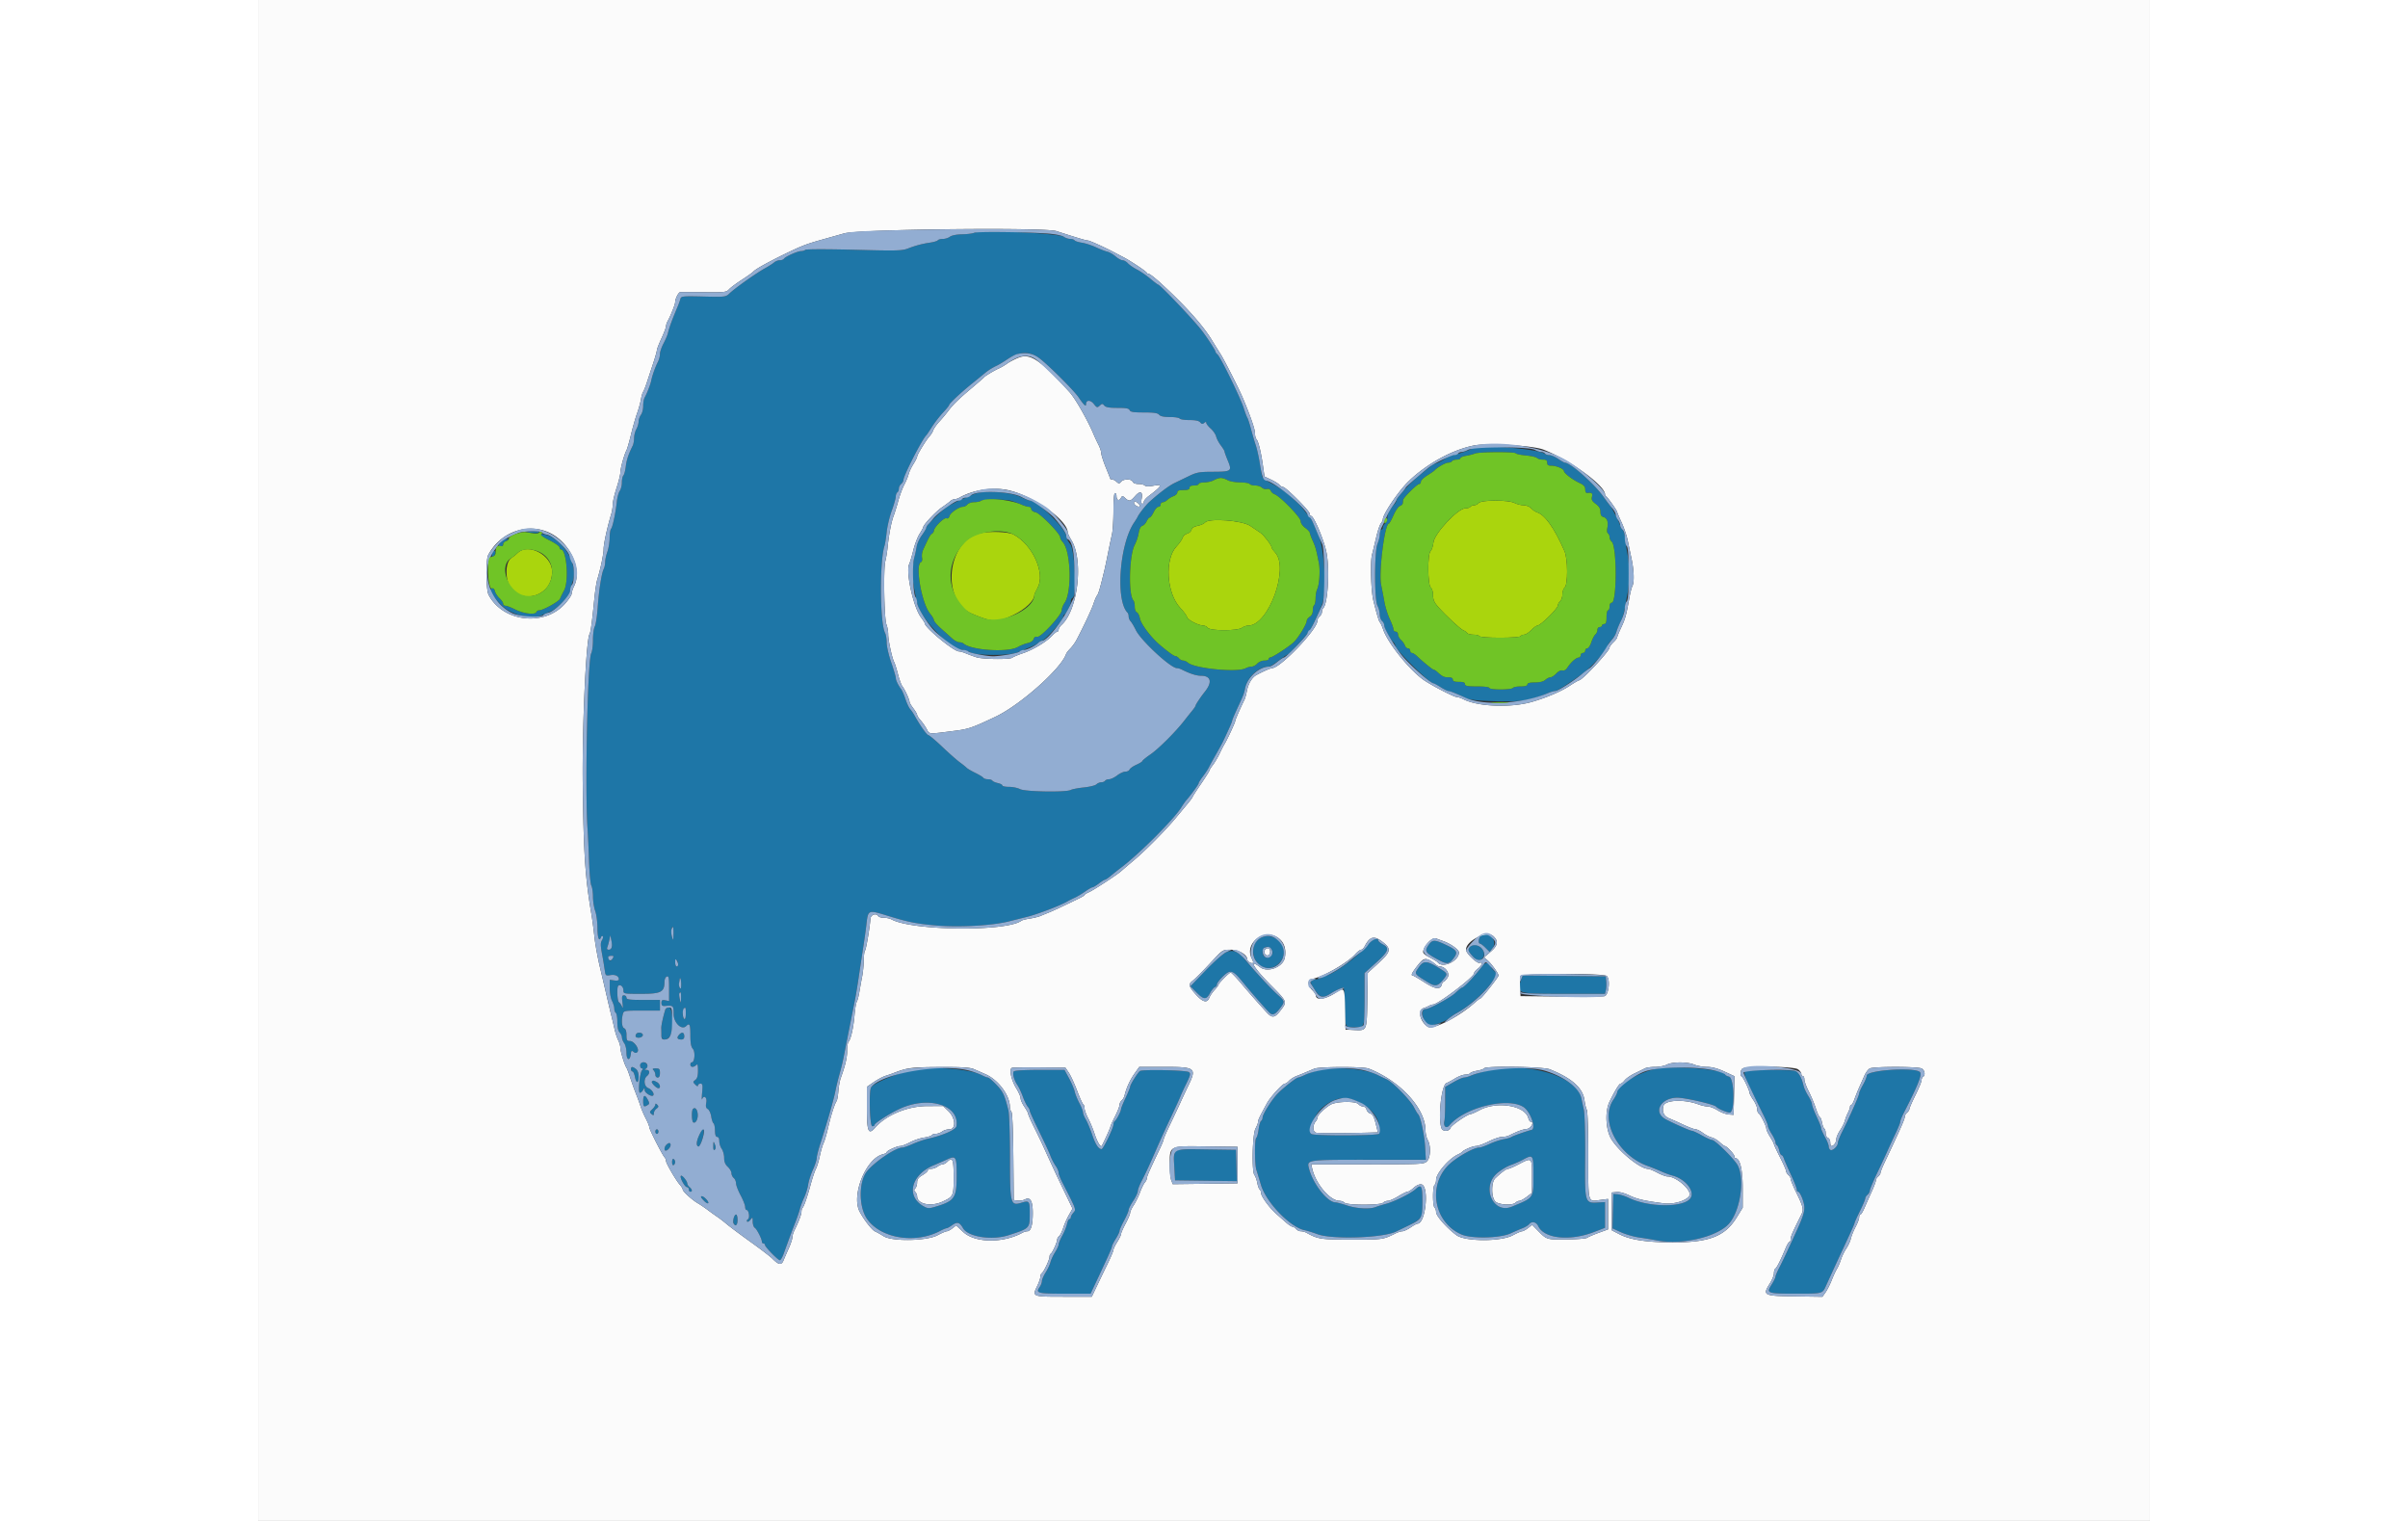 <svg id="pi-pay_easy-svg" version="1.1" xmlns="http://www.w3.org/2000/svg" width="38" height="24" role="img" aria-labelledby="pi-pay_easy" viewBox="0 0 400 321.586"><rect x="0" y="0" width="400" height="321.586" fill="#333333" stroke="none"/><title id="pi-pay_easy">Pay Easy</title><g id="pi-pay_easy-svgg" stroke="none" fill-rule="evenodd"><path id="pi-pay_easy-path0" d="M151.408 49.224c-.354.158-1.513.303-2.575.321-1.152.02-2.182.223-2.555.505-.344.26-1.023.473-1.51.473-.486 0-.964.128-1.06.285-.097.156-.866.383-1.709.503a20.223 20.223 0 00-4.429 1.167c-1.395.557-2.259.581-11.745.329-5.427-.144-9.952-.138-10.121.015-.168.151-.574.275-.903.275-.728 0-3.342 1.162-3.618 1.609-.11.177-.505.322-.879.322s-.908.203-1.188.451c-.279.248-1.185.826-2.013 1.284-1.82 1.009-6.213 4.122-7.394 5.241-.845.8-.905.808-5.555.698-4.476-.106-4.71-.081-4.878.532a14.915 14.915 0 01-.513 1.448c-.899 2.156-1.163 2.821-1.537 3.862a20.245 20.245 0 00-.577 1.886c-.095.417-.515 1.402-.933 2.189-.418.786-.76 1.798-.76 2.248 0 .45-.197 1.202-.438 1.672-.551 1.075-1.189 2.863-1.394 3.912-.162.827-.86 2.626-1.402 3.615-.168.308-.306 1.113-.306 1.789 0 .677-.213 1.511-.473 1.855-.259.344-.482.987-.494 1.429-.012.443-.228 1.167-.481 1.609-.253.443-.465 1.277-.471 1.855-.007.578-.135 1.302-.286 1.609-.944 1.921-1.302 2.994-1.472 4.407-.105.878-.334 1.74-.51 1.915-.175.175-.318.837-.318 1.47s-.201 1.438-.447 1.789c-.245.35-.522 1.36-.616 2.243-.25 2.37-.898 5.424-1.226 5.774-.157.168-.292 1.037-.3 1.931-.008.894-.223 2.204-.478 2.912-.255.708-.466 1.688-.468 2.177-.003.489-.136 1.141-.296 1.448-.455.875-1.014 4.424-1.28 8.121-.133 1.858-.414 3.695-.623 4.082-.209.386-.381 1.663-.381 2.837 0 1.173-.165 2.443-.367 2.82-.777 1.453-1.359 29.211-.778 37.083.092 1.239.234 4.31.316 6.825.082 2.515.302 4.858.489 5.208.187.35.343 1.406.345 2.347.003.941.214 2.29.469 2.998.255.708.47 2.337.478 3.62.012 2.097.364 3.005.747 1.931.08-.222.246-.308.371-.193.125.116.049.497-.17.848-.317.507-.314 1.088.013 2.847.226 1.215.484 2.769.574 3.452.157 1.201.198 1.237 1.213 1.073 1.04-.169 1.771.207 1.771.911 0 .22-.38.307-.965.221l-.966-.142v1.77c0 .973.217 2.185.481 2.692.264.506.482 1.239.483 1.626.001.388.147.795.323.904.177.11.322.977.322 1.927 0 1.107.174 1.902.483 2.211.265.265.487.746.493 1.069.006.322.223.867.483 1.21.259.344.472 1.261.472 2.038 0 1.586.728 1.802.908.27.087-.734.183-.815.577-.488.335.278.573.292.817.049.541-.542-.661-2.332-1.567-2.332-.64 0-.735-.163-.735-1.253 0-.817-.168-1.317-.483-1.438-.501-.192-.639-1.682-.279-3.021.187-.7.324-.724 4.018-.724h3.824v-2.253h-3.54c-2.932 0-3.54-.083-3.54-.483 0-.265-.234-.482-.519-.482-.432 0-.487.256-.326 1.528.135 1.069.105 1.321-.102.838-.162-.381-.45-.787-.639-.904-.36-.223-.487-3.143-.152-3.478.4-.401 1.095.185 1.095.924 0 .768.01.77 3.729.77 4.19 0 4.926-.366 4.948-2.46.007-.594.21-1.088.494-1.196.405-.156.483.244.483 2.495v2.681l-.805-.154c-.66-.126-.804-.027-.804.55 0 .533.175.69.724.646 1.785-.145 1.85-.085 1.85 1.709 0 1.863 1.697 3.493 2.648 2.542.724-.724.892-.361.892 1.931 0 1.675.143 2.465.521 2.883.557.615.389 2.854-.214 2.854-.169 0-.307.217-.307.483 0 .579.686.633 1.223.096.3-.3.386-.04.386 1.171 0 1.11-.162 1.678-.563 1.976-.537.398-.537.445 0 .989.342.348.563.419.563.181 0-.215.237-.391.528-.391.447 0 .501.28.355 1.85-.095 1.018-.103 1.67-.018 1.449.371-.969 1.095-.406.89.691-.155.825-.077 1.165.317 1.386.287.161.613.864.723 1.561.11.698.332 1.355.492 1.461.16.106.3.793.31 1.529.013.914.159 1.336.463 1.336.272 0 .445.348.445.894 0 .492.232 1.225.515 1.629.283.404.515 1.266.515 1.915 0 .832.227 1.391.772 1.895.425.394.772.995.772 1.336 0 .34.218.799.483 1.02.266.22.483.724.483 1.12 0 .396.434 1.534.965 2.529.531.995.966 2.102.966 2.459 0 .357.129.65.287.65.496 0 .757 1.683.304 1.963-.227.14-.306.36-.176.49.129.129.446-.044.704-.385.443-.585.47-.562.479.41.006.566.2 1.145.43 1.287.444.272 1.511 2.363 1.511 2.961 0 .194.145.353.322.353.177 0 .322.14.322.31 0 .41 2.751 3.23 3.151 3.23.172 0 .535-.615.807-1.368 1.119-3.101 1.827-5.002 2.483-6.677.382-.973.809-2.231.95-2.796.141-.564.547-1.65.903-2.413.357-.763.738-2.002.847-2.754.109-.751.559-2.153.999-3.117.441-.963.801-2.067.801-2.454 0-.386.36-1.807.799-3.158 1.316-4.043 2.772-9.108 3.111-10.822.175-.885.518-2.333.761-3.218.696-2.529.824-3.073 1.289-5.471.474-2.441 1.582-8.037 2.103-10.619.178-.885.539-3.057.8-4.827.262-1.77.69-4.594.95-6.275.26-1.682.555-3.781.657-4.666.411-3.575.241-3.501 4.816-2.106 4.238 1.292 5.796 1.598 10.03 1.974 4.76.422 11.774.025 15.325-.867l3.829-.96c2.344-.587 7.143-2.429 8.628-3.312.265-.157.917-.483 1.448-.724.531-.241 1.53-.837 2.22-1.325.691-.487 1.388-.886 1.55-.886.163 0 .77-.362 1.35-.805.58-.442 1.167-.804 1.304-.804s.722-.399 1.299-.885a57.035 57.035 0 012.128-1.69c3.686-2.755 11.173-10.238 12.675-12.67.354-.573.827-1.251 1.05-1.507 1.059-1.211 2.645-3.39 2.648-3.637.001-.151.407-.803.902-1.448.494-.645 1.077-1.534 1.294-1.977.217-.442.892-1.673 1.501-2.735.609-1.062 1.278-2.293 1.487-2.735 1.29-2.73 1.898-4.117 1.898-4.331 0-.134.445-1.205.988-2.381 1.473-3.186 1.532-3.338 1.755-4.474.467-2.38 2.876-4.583 5.011-4.583.217 0 1.161-.579 2.099-1.287.937-.708 1.785-1.287 1.884-1.287.249 0 3.804-3.804 4.165-4.456.162-.293.399-.604.527-.693.242-.167 1.825-3.514 2.583-5.465 1.032-2.652.487-12.155-.85-14.808a22.1 22.1 0 01-.791-1.843c-.213-.571-.624-1.32-.914-1.665a79.149 79.149 0 01-1.332-1.654c-.442-.565-.989-1.192-1.213-1.392-.225-.201-1.058-.959-1.851-1.685-.793-.726-2.386-1.799-3.54-2.385-1.405-.713-2.139-1.287-2.222-1.737-.068-.37-.291-1.686-.496-2.925-.205-1.239-.571-2.832-.813-3.54-.242-.708-.69-2.228-.995-3.379-.306-1.15-.656-2.236-.778-2.413-.122-.177-.476-1.119-.787-2.092-.691-2.167-4.901-10.777-5.521-11.292-.247-.204-.448-.484-.448-.622 0-.283-1.928-3.233-2.996-4.586-1.941-2.457-8.722-9.566-9.125-9.566-.084 0-.831-.566-1.659-1.259-.828-.692-2.104-1.566-2.835-1.943-.731-.376-1.586-.968-1.9-1.316-.314-.347-.816-.631-1.115-.631-.299 0-.965-.366-1.479-.813-.514-.447-1.297-.895-1.739-.996-.443-.101-1.529-.524-2.414-.939-.885-.416-2.224-.849-2.975-.963-.751-.114-1.448-.339-1.547-.5-.1-.162-.503-.294-.896-.294s-1.005-.204-1.362-.454c-1.083-.759-17.523-1.492-18.964-.845m13.687 26.444c1.778 1.288 7.369 6.845 8.374 8.322 1.149 1.69 1.591 2.097 1.591 1.461 0-.92.938-.939 1.651-.032.621.789.72.817 1.236.35.502-.454.604-.456.968-.017.298.359 1.048.491 2.792.491 1.822 0 2.428.114 2.569.483.145.378.796.482 3.008.482 2.116 0 2.922.121 3.223.483.272.328 1.001.483 2.273.483 1.03 0 1.962.145 2.071.322.11.177 1.042.321 2.071.321 1.279 0 2.001.155 2.277.487.307.37.509.399.844.122.319-.266.44-.268.44-.007 0 .197.422.735.937 1.194.516.46 1.034 1.221 1.152 1.692.117.471.564 1.318.993 1.881.429.564.779 1.14.779 1.281 0 .141.32 1.029.711 1.972.909 2.191.742 2.308-3.302 2.315-2.657.004-3.313.12-4.827.852-.964.467-2.375 1.147-3.134 1.512-1.205.579-3.23 2.099-5.377 4.035-.686.619-2.146 2.473-2.413 3.064-.089.196-.44.768-.78 1.27-3.099 4.574-3.961 16.496-1.381 19.077.127.126.23.485.23.796 0 .312.181.759.402.993.221.234.722 1.077 1.112 1.873 1.096 2.234 7.373 8.045 8.69 8.045.233 0 .675.127.983.283 1.734.876 3.118 1.326 4.083 1.326 2.137 0 2.467 1.332.838 3.379-.896 1.126-1.949 2.702-1.949 2.917 0 .115-.326.605-.724 1.089-.398.485-1.158 1.44-1.689 2.123-1.84 2.365-5.417 5.934-7.129 7.113-.947.652-1.721 1.284-1.721 1.405 0 .12-.571.476-1.268.791-.698.315-1.345.771-1.438 1.014-.094.244-.487.443-.874.443s-1.178.362-1.758.804c-.58.443-1.346.805-1.701.805-.356 0-.736.144-.845.321-.11.177-.47.322-.801.322-.331 0-.795.194-1.032.431s-1.427.532-2.644.657c-1.218.125-2.473.366-2.789.535-.981.525-9.64.382-10.711-.177-.507-.264-1.557-.48-2.333-.48-.777 0-1.412-.134-1.412-.297 0-.162-.433-.391-.961-.507-.529-.116-1.045-.345-1.146-.508-.101-.164-.528-.297-.95-.297-.421 0-.851-.137-.954-.303-.103-.167-.871-.637-1.708-1.046-.837-.409-1.666-.896-1.843-1.083-.177-.187-.829-.711-1.448-1.163-.62-.452-2.285-1.924-3.701-3.27-1.416-1.347-2.734-2.453-2.929-2.458-.321-.009-1.828-2.151-2.949-4.192-.243-.442-.649-1.034-.903-1.314-.254-.281-.699-1.222-.988-2.093-.289-.87-.687-1.799-.884-2.065-.673-.908-1.162-1.922-1.162-2.409 0-.269-.434-1.742-.965-3.274-.531-1.533-.966-3.425-.966-4.204 0-.78-.152-1.703-.339-2.052-1.107-2.069-1.189-15.206-.114-18.471.116-.354.322-1.657.456-2.896.135-1.239.618-3.266 1.073-4.505.455-1.239.834-2.57.841-2.958.008-.388.159-.795.336-.904.177-.109.322-.462.322-.784s.217-.766.482-.986c.266-.22.483-.598.483-.838 0-.895 3.97-8.662 4.835-9.46.096-.088.633-.885 1.193-1.77.561-.884 1.606-2.236 2.323-3.003.717-.767 1.304-1.491 1.306-1.609.003-.317 2.436-2.601 4.824-4.53a328.876 328.876 0 002.735-2.226 11.761 11.761 0 012.591-1.618c.363-.167 1.305-.737 2.092-1.265 2.552-1.715 4.709-1.825 6.752-.346m91.602 19.15c-.288.288-3.491 1.377-4.088 1.39-.269.006-.993.352-1.609.77-.616.417-1.483.871-1.925 1.009-.443.137-.877.339-.966.448-.088.11-1.003.839-2.033 1.622-1.939 1.474-5.368 5.145-5.368 5.748 0 .189-.187.535-.415.769-.928.949-1.516 2.063-1.516 2.871 0 .47-.217 1.035-.483 1.255-.265.22-.482.6-.482.844s-.145.443-.322.443c-.177 0-.322.417-.322.926 0 .51-.217 1.446-.483 2.082-.675 1.617-.675 11.9 0 13.082.253.443.465 1.258.472 1.811.006.554.228 1.187.494 1.407.265.221.483.676.483 1.011 0 .57 1.421 3.135 1.935 3.494.127.089.322.454.433.812.36 1.155 7.229 7.877 8.049 7.877.118 0 .788.362 1.489.805.701.442 1.437.804 1.635.804.391 0 2.14.713 3.673 1.498.686.351 2.356.54 5.793.656 5.816.195 7.801-.099 11.635-1.724.558-.236 1.225-.43 1.484-.43.406 0 2.675-1.44 5.83-3.701 1.83-1.31 5.348-5.265 5.348-6.011 0-.161.353-.672.784-1.136.43-.465.874-1.209.986-1.654.112-.445.503-1.398.87-2.118s.784-2.033.927-2.918c.144-.885.405-2.333.581-3.218.414-2.084.409-6.002-.011-8.045a37.767 37.767 0 01-.492-3.283c-.09-.921-.367-1.844-.616-2.051-.25-.207-.454-.556-.454-.774 0-.411-1.86-4.064-2.214-4.351-.11-.088-.701-.885-1.313-1.77-1.85-2.672-6.976-7.221-8.156-7.237-.142-.002-.791-.365-1.442-.808-.651-.442-1.488-.804-1.86-.804-.372 0-.77-.094-.884-.208-1.123-1.123-14.485-2.154-15.447-1.193m9.244 1.033c.094.152 1.061.357 2.148.456 1.088.099 2.134.336 2.326.528.192.192.755.349 1.25.349.687 0 .901.153.901.644 0 .49.215.643.902.643 1.066 0 2.632.67 2.636 1.127.003.441 1.835 1.842 3.301 2.525.922.429 1.206.752 1.206 1.366 0 .456.174.781.403.751.996-.13 1.215.041 1.024.799-.153.612.014.928.799 1.508.713.527.992.998.992 1.669 0 .659.187.984.633 1.101.777.203 1.091 1.093.821 2.325-.117.53-.058 1.018.137 1.138.187.116.34.474.34.796 0 .322.205.755.456.963 1.108.92 1.109 12.895.002 12.895-.274 0-.458.323-.458.804 0 .443-.145.805-.322.805-.177 0-.321.651-.321 1.448 0 1.072-.125 1.448-.483 1.448-.266 0-.483.145-.483.322 0 .177-.217.321-.482.321-.266 0-.483.272-.483.605 0 .332-.194.764-.43.96-.236.197-.621.938-.856 1.649-.234.71-.62 1.292-.857 1.292-.238 0-.432.217-.432.482a.484.484 0 01-.482.483.484.484 0 00-.483.483c0 .265-.181.487-.402.493-.549.015-1.617.943-2.32 2.015-.38.581-.768.828-1.123.715-.327-.104-.844.149-1.301.635-.417.445-.975.808-1.24.808s-.753.245-1.084.545c-.395.357-1.15.544-2.197.544-1.1 0-1.596.131-1.596.421 0 .283-.467.421-1.429.421-.786 0-1.519.145-1.628.322-.11.177-1.277.321-2.594.321-1.381 0-2.394-.136-2.394-.321 0-.188-1.073-.322-2.575-.322-2.073 0-2.574-.094-2.574-.483 0-.349-.357-.483-1.287-.483-.93 0-1.287-.134-1.287-.482 0-.324-.324-.483-.979-.483-.912 0-1.211-.151-2.388-1.207-.247-.221-.55-.402-.674-.402-.226 0-2.281-1.672-3.556-2.891-.372-.357-.843-.649-1.045-.649-.203 0-.369-.217-.369-.483a.473.473 0 00-.461-.482c-.253 0-.547-.271-.652-.601-.105-.331-.476-.86-.826-1.177-.349-.316-.635-.842-.635-1.168 0-.327-.217-.594-.483-.594a.495.495 0 01-.483-.503c0-.276-.354-1.254-.787-2.172-.432-.918-.938-2.538-1.124-3.6a115.923 115.923 0 00-.68-3.54c-.567-2.65.736-13.033 1.635-13.033.104 0 .543-.796.975-1.77.432-.973 1.039-1.852 1.349-1.952.31-.101.58-.354.6-.564.021-.209.057-.536.081-.726.06-.48 2.971-3.355 3.397-3.355.191 0 .347-.215.347-.479 0-.263.615-.864 1.367-1.335.753-.471 1.441-.944 1.529-1.05.499-.599 2.318-1.641 2.864-1.641.351 0 .727-.145.837-.322.109-.177.552-.322.984-.322.432 0 .786-.138.786-.307 0-.169.543-.396 1.206-.504.664-.108 1.497-.322 1.851-.475.841-.365 8.439-.405 8.66-.047m-60.953 5.678c.442.253 1.629.465 2.636.471 1.007.006 1.921.156 2.03.333.109.177.635.322 1.168.322.534 0 1.174.204 1.424.454s.726.383 1.059.296c.368-.096.682.044.803.358.109.284.48.621.826.75 1.179.439 5.5 4.885 5.5 5.659 0 .436.388 1.015.966 1.442.531.393.965.856.965 1.03 0 .173.277.929.614 1.68.606 1.345.757 1.891 1.312 4.743.306 1.573.096 4.639-.381 5.568-.164.319-.306 1.154-.316 1.855-.01.701-.145 1.353-.301 1.45-.156.096-.284.6-.284 1.119 0 .595-.238 1.092-.644 1.346-.354.221-.643.602-.643.848 0 .704-1.811 3.658-2.802 4.572-1.066.983-4.477 3.194-4.928 3.194a.319.319 0 00-.315.321c0 .177-.412.322-.916.322-.507 0-1.175.287-1.498.644-.32.354-.859.643-1.197.643-.338 0-.903.155-1.256.343-1.753.939-10.795.062-12.214-1.184-.28-.245-.733-.446-1.007-.446-.274 0-.678-.217-.899-.483-.22-.265-.595-.482-.833-.482-.344 0-2.883-1.967-4.064-3.148-1.63-1.629-3.155-3.806-3.333-4.755-.12-.638-.417-1.235-.66-1.329-.247-.095-.442-.622-.442-1.197 0-.565-.131-1.165-.291-1.333-1.095-1.152-.886-9.556.292-11.75.339-.63.712-1.748.83-2.485.136-.855.414-1.402.769-1.514.305-.097.719-.536.919-.975.2-.439.495-.798.655-.798.161 0 .533-.507.827-1.127.294-.619.745-1.126 1.002-1.126a.477.477 0 00.468-.483c0-.265.207-.482.459-.482.253 0 .677-.217.942-.482.264-.265.854-.623 1.31-.796.456-.174.828-.536.828-.806 0-.358.349-.491 1.288-.491.929 0 1.287-.134 1.287-.482 0-.322.322-.483.965-.483.531 0 .966-.145.966-.322 0-.177.543-.327 1.206-.333.664-.006 1.569-.218 2.012-.471.442-.253 1.094-.46 1.448-.46.354 0 1.005.207 1.448.46m-52.293 2.614c-.531.081-1.4.343-1.931.583-.531.239-1.4.612-1.931.829-.531.216-1.182.521-1.448.678a13.09 13.09 0 01-1.202.596c-.909.394-4.912 4.228-4.912 4.705 0 .196-.415.93-.923 1.631s-1.001 1.772-1.096 2.381a28.086 28.086 0 01-.518 2.394c-.189.708-.347 2.101-.351 3.094-.007 1.625.123 2.516.936 6.4.694 3.313 7.128 9.975 9.634 9.975.322 0 1.05.232 1.617.515 1.472.734 8.255.74 10.029.008.697-.287 1.883-.773 2.635-1.08.752-.307 1.559-.741 1.793-.965.234-.225.534-.408.666-.408.637 0 4.54-4.364 4.54-5.075 0-.188.109-.391.242-.45.422-.187 1.367-2.112 1.367-2.785 0-.356.175-.705.389-.777.899-.299.465-10.046-.503-11.315-.468-.614-.851-1.366-.851-1.67 0-1.516-6.081-7.534-7.612-7.534-.24 0-1.196-.368-2.124-.817-1.703-.823-5.994-1.288-8.446-.913m6.597 1.763c.62.189 1.583.549 2.14.799.558.25 1.246.455 1.529.455.283 0 .514.221.514.491 0 .282.391.569.921.675.954.19 5.194 4.519 5.194 5.302 0 .22.245.671.545 1.003 1.719 1.899 1.973 10.582.377 12.852-.33.47-.6 1.168-.6 1.552 0 .995-4.49 5.848-5.201 5.623-.35-.111-.611.052-.741.463-.122.383-.612.72-1.233.849-.567.118-1.52.496-2.118.84-2.071 1.193-9.863.693-11.448-.734-.168-.152-.579-.276-.913-.276-.335 0-.994-.344-1.465-.765l-2.384-2.133c-.841-.752-1.529-1.555-1.529-1.784 0-.229-.354-.838-.787-1.353-1.802-2.141-3.253-10.478-1.903-10.928.189-.063.274-.482.188-.931-.086-.449.023-1.204.241-1.678 1.248-2.704 1.487-3.138 1.856-3.372.223-.141.411-.431.419-.644.024-.719 2.134-2.819 2.638-2.626.307.118.543-.05.65-.461.184-.703 2.013-1.962 2.853-1.964.288 0 .704-.218.925-.484.22-.265.853-.485 1.407-.487.553-.003 1.189-.121 1.412-.262.62-.395 5.244-.41 6.513-.022m-101.689 6.728c.796.134 1.585.116 1.753-.041.18-.167-.418-.267-1.448-.244l-1.754.04 1.449.245m1.93.459c0 .078.942.604 2.092 1.171 1.151.566 2.092 1.227 2.092 1.468 0 .241.131.439.291.439 1.219 0 1.737 6.744.668 8.688-.341.62-.715 1.387-.831 1.706-.216.592-3.593 2.478-4.437 2.478-.255 0-.521.169-.59.377-.211.631-2.727.326-4.429-.536-.876-.444-1.814-.807-2.085-.807-.272 0-.494-.192-.494-.426 0-.235-.35-.756-.777-1.157-.428-.402-.864-1.074-.969-1.493-.123-.49-.356-.7-.65-.587-.782.3-.273 1.189 2.025 3.541 2.04 2.088 6.58 3.179 8.662 2.08.307-.162.994-.455 1.527-.651 1.504-.552 4.341-3.43 4.341-4.404 0-.284.25-1.219.554-2.076 1.008-2.838-.932-7.113-4.167-9.183-1.032-.66-2.823-1.058-2.823-.628m-8.156 1.413c-.66.73-.674 1.021-.05 1.021.266 0 .483-.195.483-.434 0-.238.326-.59.724-.782.705-.34.707-.35.05-.371-.371-.012-.914.243-1.207.566m-1.918 2.648c-.11.421-.035.617.204.537.463-.154.705-1.199.277-1.199-.169 0-.385.298-.481.662m38.365 80.352c-.025 1.422-.047 1.461-.316.563-.262-.875-.143-2.092.205-2.092.076 0 .127.688.111 1.529m170.647.467c-.444.444-.521 1.544-.108 1.544.153 0 .672.394 1.153.875l.874.874.611-.794c1.265-1.647-1.072-3.957-2.53-2.499m-183.716 2.401c-.091.237-.383.431-.648.431-.329 0-.413-.181-.265-.564.12-.309.308-.997.418-1.528l.2-.966.23 1.098c.126.604.155 1.292.065 1.529m137.634-2.238c-3.275 1.197-2.247 6.53 1.258 6.53 1.677 0 3.248-1.618 3.248-3.346 0-2.231-2.425-3.945-4.506-3.184m22.555 1.301c-.793 1.062-.681.953-3.082 2.994-2.192 1.863-5.315 3.844-6.06 3.844-.277 0-.582.129-.679.285-.097.157-.68.38-1.295.496-1.525.286-1.556.453-.413 2.202 1.11 1.696 1.729 1.858 3.295.86 1.12-.714 2.325-1.268 2.756-1.268.169 0 .301 1.609.301 3.674 0 4.719-.012 4.692 2.091 4.692 2.154 0 2.092.185 2.092-6.247v-5.229l2.414-2.169c2.662-2.392 2.934-3.124 1.448-3.893-.531-.274-.966-.64-.966-.813 0-.656-1.269-.275-1.902.572m12.543.373c-.885 1.243-.675 1.629 1.556 2.855 2.338 1.286 2.685 1.287 3.679.017 1.049-1.341.822-1.77-1.523-2.879-2.452-1.16-2.882-1.159-3.712.007m8.679.498c-.419.504-.269.898.771 2.02.869.938 1.719.92 2.158-.045.732-1.606-1.811-3.322-2.929-1.975m-41.831.523c.285.534.246.794-.191 1.277-.706.781-1.755.299-1.755-.805 0-1.217 1.369-1.549 1.946-.472m-9.681.547c-.613.27-2.555 1.99-4.316 3.822l-3.202 3.33 1.256 1.286c1.538 1.575 2.092 1.609 2.863.179.328-.609.795-1.184 1.038-1.277.243-.094.442-.362.442-.598 0-.235.564-.978 1.254-1.651 1.594-1.556 2.08-1.418 4.205 1.191 1.5 1.843 4.237 4.985 5.556 6.38.695.734 1.275.521 2.323-.853 1.072-1.405 1.059-1.477-.546-2.908-1.359-1.212-4.408-4.494-6.801-7.321-1.57-1.855-2.571-2.243-4.072-1.58m-129.741 1.344c-.284.456-.463.523-.641.242-.403-.634-.297-.872.389-.872.561 0 .594.083.252.63m13.899 1.22c.003.221-.139.402-.316.402s-.32-.398-.317-.885c.005-.906.622-.435.633.483m156.588.61c-.967 1.416-1.042 1.291 1.879 3.108 1.62 1.008 2.179.905 3.38-.622.913-1.16.89-1.215-.967-2.358-2.581-1.588-3.28-1.608-4.292-.128m13.56-.443c-1.002 1.503-4.036 4.733-4.45 4.738-.108.002-.723.499-1.366 1.106-1.07 1.009-5.491 3.402-6.285 3.402-1.229 0-.6 2.898.74 3.412.607.233 3.41-.74 4.211-1.462a8.884 8.884 0 011.484-1.024c2.694-1.423 6.304-4.649 7.898-7.057l.854-1.291-.693-.646c-.381-.355-.693-.78-.693-.944 0-.78-1.224-.948-1.7-.234m8.13 2.986c-1.148 3.02-1.086 3.042 8.884 3.042h8.809l.19-.76c.105-.418.144-1.251.087-1.851l-.104-1.09-8.775-.086-8.775-.085-.316.83m-177.634 1.031c-.003.816-.096 1.062-.287.761a1.545 1.545 0 01-.181-.966c.056-.286.113-.628.127-.761.08-.791.345-.042.341.966m-.033 2.896c-.038 1.186-.042 1.19-.264.241-.215-.914-.156-1.448.16-1.448.078 0 .125.543.104 1.207m-3.322 2.413c-.493 1.63-.877 3.401-.856 3.942.014.354.025 1.042.024 1.529-.002 1.059.899 1.213 1.729.296.875-.967.773-6.169-.122-6.169-.359 0-.708.181-.775.402m4.325.904c0 .789-.127 1.228-.321 1.108-.545-.337-.361-2.414.214-2.414.059 0 .107.588.107 1.306m-10.217 4.078c-.221.077-.402.355-.402.619 0 .559 1.329.48 1.517-.09.138-.42-.526-.734-1.115-.529m8.812.362c-.584.644-.404 1.012.494 1.012.369 0 .59-.234.59-.625 0-.894-.473-1.063-1.084-.387m-8.249 6.482c0 .354.163.644.362.644.25 0 .259.124.031.402-.484.591-.875 4.747-.446 4.747.189 0 .491-.254.671-.563.311-.535.329-.534.338.007.009.554 1.454 1.472 1.789 1.137.336-.337-.279-1.282-1.019-1.563-.893-.34-1.063-1.906-.278-2.558.656-.544.61-1.286-.08-1.292-.451-.004-.474-.062-.114-.289.619-.393.198-1.315-.6-1.315-.439 0-.654.211-.654.643m-1.93.805c0 .265.138.483.307.483.169 0 .402.507.518 1.126.277 1.476.784 1.447.784-.045 0-.738-.209-1.329-.564-1.599-.742-.564-1.045-.554-1.045.035m217.377-.175c-3.662.504-8.85 3.462-8.85 5.047 0 .225-.362.943-.804 1.595-2.922 4.305.917 11.723 7.24 13.99.797.286 2.1.809 2.897 1.163.796.354 1.826.737 2.289.851 2.845.699 4.988 3.481 3.792 4.922-1.584 1.908-8.845 1.811-12.945-.174-.799-.387-1.862-.732-2.363-.767l-.91-.064-.091 3.633-.091 3.633 1.782.816c.981.449 2.687.946 3.792 1.104 1.105.158 2.789.436 3.743.619 5.095.975 12.157-.538 15.005-3.213 2.537-2.384 3.758-9.381 2.194-12.577-.619-1.265-4.817-5.439-5.47-5.439-.242 0-1.209-.435-2.15-.966-.941-.531-1.883-.965-2.094-.965-.356 0-3.688-1.463-5.518-2.424-3.038-1.594-.777-4.966 3.048-4.545 2.38.262 7.255 1.453 7.571 1.85.337.423 2.249 1.257 2.881 1.257 1.144 0 1.005-7.302-.145-7.591-.443-.111-.805-.307-.805-.436 0-.981-9.765-1.901-13.998-1.319m-212.615.4c.213.213.386.647.386.966 0 .318.218.579.483.579.322 0 .483-.322.483-.966 0-.834-.118-.965-.869-.965-.676 0-.783.086-.483.386m54.836-.043c-3.235.637-8.137 2.671-8.829 3.663-.501.718-.285 8.223.236 8.223.266 0 .483-.125.483-.276 0-.367 3.12-2.377 5.231-3.369 6.1-2.869 12.775-.879 12.097 3.606-.117.77-2.729 1.928-6.065 2.688-.797.181-2.226.673-3.178 1.093-.951.419-1.936.763-2.19.763-1.382 0-5.638 2.835-7.429 4.948-1.805 2.131-1.841 7.517-.067 10.105 2.832 4.134 10.156 5.364 15.434 2.592.616-.325 1.246-.59 1.398-.59.152 0 .684-.29 1.182-.644 1.081-.77 1.586-.63 2.309.635 1.052 1.845 6.104 2.621 9.626 1.481 4.506-1.46 4.464-1.417 4.471-4.59.005-2.653-.094-2.781-1.752-2.272-2.324.713-2.426.303-2.429-9.69-.001-4.733-.148-9.149-.328-9.859-.834-3.288-1.141-3.941-2.527-5.391-.805-.84-1.613-1.529-1.797-1.53-.183-.001-.725-.206-1.202-.455-2.664-1.39-10.352-1.982-14.674-1.131m85.439.139c-.849.234-2.03.655-2.623.937-.594.281-1.203.513-1.353.515-.367.004-2.916 1.987-4.228 3.29-1.241 1.232-3.286 4.454-3.286 5.177 0 .276-.14.589-.312.695-.172.107-.408.915-.525 1.797-.117.881-.339 1.68-.492 1.775-.373.231-.359 5.583.018 6.764.163.513.603 1.96.976 3.216 1.098 3.689 6.205 8.969 9.246 9.56.497.097 1.701.472 2.674.833 3.141 1.167 13.835.813 16.649-.551 5.895-2.857 5.556-2.471 5.556-6.313 0-3.353-.213-3.759-1.404-2.679-1.041.943-4.468 2.648-6.32 3.144-.796.213-1.78.517-2.187.676-1.241.483-4.045.322-6.049-.348-1.045-.349-2.133-.639-2.417-.643-1.726-.027-4.803-3.966-5.61-7.184-.464-1.849-.566-1.835 12.647-1.835h12.072l-.166-2.816c-.152-2.565-1.001-6.442-1.497-6.838-.111-.088-.49-.727-.842-1.42-.794-1.56-4.493-5.348-5.792-5.931a53.513 53.513 0 01-1.929-.92c-2.713-1.372-9.385-1.842-12.806-.901m35.493.129c-1.15.306-2.499.728-2.997.938-.498.21-1.132.382-1.409.382-.277 0-1.281.445-2.232.989l-1.728.989-.005 3.275c-.002 1.801-.076 3.564-.165 3.918-.283 1.133.394 1.732 1.057.936 3.152-3.783 12.35-6.047 15.686-3.861 1.455.953 2.715 4.551 1.689 4.821-1.269.335-3.989 1.293-4.264 1.502-.177.135-.901.343-1.609.463-.708.119-2.051.567-2.985.994-.934.427-1.923.777-2.198.777-1.293 0-5.295 2.345-6.783 3.974-4.157 4.552-2.594 11.977 3.03 14.405 2.143.925 8.193.785 10.384-.24a47.937 47.937 0 012.483-1.076c.57-.219 1.203-.6 1.407-.847.596-.717 1.511-.519 1.965.425 1.262 2.622 6.661 3.181 11.764 1.218l2.333-.897v-5.433l-1.207.073c-3.127.188-3.064.397-2.998-9.772.031-4.78-.087-9.002-.276-9.846-.182-.813-.407-1.866-.5-2.341-.962-4.907-11.983-8.015-20.442-5.766m-99.609.051c-.286.463.095 1.858.78 2.858.311.454.828 1.548 1.149 2.433.321.885.782 1.838 1.023 2.117.241.28.439.674.439.877 0 .202.881 2.145 1.957 4.318 1.077 2.174 2.16 4.504 2.407 5.179.247.676.742 1.64 1.1 2.142.357.502.65 1.159.65 1.46 0 .3.346 1.219.768 2.042 3.002 5.841 2.963 5.738 2.363 6.401-.306.339-.557.785-.557.993 0 .207-.133.376-.296.376-.163 0-.394.471-.514 1.046-.12.576-.566 1.68-.991 2.454-.425.775-.773 1.61-.773 1.857 0 .247-.339.989-.753 1.649s-.854 1.611-.978 2.112c-.124.502-.582 1.476-1.017 2.166-.436.69-.792 1.514-.792 1.832 0 .318-.226.901-.501 1.295-.864 1.232-.37 1.358 5.344 1.358h5.448l.945-2.011c2.928-6.235 3.567-7.662 3.567-7.965 0-.184.362-.908.804-1.609.443-.701.805-1.458.805-1.683 0-.225.429-1.205.953-2.179.524-.973.959-1.987.966-2.252.008-.266.448-1.135.977-1.931.53-.797.963-1.717.964-2.044.001-.328.353-1.27.783-2.092.847-1.62 1.795-3.676 3.433-7.449a261.517 261.517 0 012.799-6.114c.963-2.036 1.856-3.991 1.984-4.345.128-.354.694-1.584 1.258-2.733.884-1.803.959-2.138.545-2.44-.553-.405-9.801-.602-10.35-.221-.465.322-2.059 2.875-2.059 3.295 0 .18-.435 1.247-.966 2.371-.531 1.124-.965 2.188-.965 2.365 0 .465-.953 2.306-1.308 2.525-.166.102-.301.435-.301.739 0 .73-2.15 5.202-2.501 5.202-.661 0-1.291-.963-2.002-3.058-.42-1.238-1.027-2.687-1.348-3.218-.32-.531-.583-1.197-.584-1.48-.001-.284-.347-1.165-.769-1.959-.422-.793-.866-1.893-.987-2.444-.121-.551-.655-1.806-1.188-2.789l-.967-1.786h-5.267c-3.353 0-5.343.123-5.477.34m154.879-.118c-.8.209-.472 1.043 3.639 9.271.531 1.062.961 2.115.956 2.339-.005.225.353.983.795 1.684.443.7.805 1.486.805 1.744 0 .259.133.553.297.654.163.101.392.616.508 1.145.116.529.335.962.486.962.151 0 .376.326.501.724.125.398.786 1.921 1.47 3.385.684 1.464 1.243 2.875 1.243 3.138 0 .262.118.476.262.476.452 0 1.347 2.225 1.347 3.351 0 1.041-.367 2.153-1.603 4.855-2.16 4.723-3.051 6.616-3.735 7.928-.427.82-.776 1.656-.776 1.856 0 .201-.376.961-.836 1.689-1.138 1.802-.945 1.872 5.18 1.872 5.644 0 5.576.017 6.311-1.599a672.107 672.107 0 013.107-6.758c2.257-4.831 2.971-6.42 2.971-6.611 0-.111.507-1.231 1.127-2.488.619-1.258 1.126-2.458 1.126-2.669 0-.21.217-.562.483-.782.265-.221.482-.609.482-.863 0-.253.67-1.865 1.488-3.58a273.072 273.072 0 002.276-4.89c.434-.973 1.213-2.653 1.731-3.733s.941-2.146.941-2.37c0-.224.344-1.078.764-1.898 3.006-5.869 3.868-8.032 3.418-8.574-.926-1.116-11.257-.457-11.265.719-.002.314-.364 1.201-.805 1.971-.44.771-.8 1.583-.8 1.806 0 .43-1.965 4.869-3.552 8.022-.524 1.042-.953 2.142-.953 2.444 0 .696-1.137 1.745-1.589 1.465-.188-.116-.342-.434-.342-.706 0-.272-.238-.951-.529-1.509-.938-1.802-1.08-2.127-1.08-2.473 0-.186-.435-1.268-.966-2.404-.531-1.136-.965-2.291-.965-2.568 0-.276-.356-1.066-.792-1.756-.435-.69-.883-1.664-.995-2.166-.38-1.698-1.1-2.926-1.83-3.121-.827-.222-9.442-.207-10.301.018m-231.376 2.218c-.229.229.919 1.421 1.368 1.421.564 0 .345-.93-.301-1.275-.721-.387-.813-.399-1.067-.146m-1.85 4.157c0 1.173.166 1.316.95.82.401-.253.405-.414.027-1.121-.613-1.144-.977-1.031-.977.301m149.67-.451c3.337 1.079 5.577 3.193 5.939 5.604.115.769.114 1.553-.004 1.743-.261.423-13.632.473-14.295.054-.804-.51.477-3.821 2.071-5.353 1.926-1.85 4.404-2.657 6.289-2.048M83.99 233.551c0 .206-.294.648-.653.983-.58.54-.598.654-.161 1.017.41.341.493.314.493-.158 0-.312.253-.755.563-.983.451-.334.483-.498.161-.824-.286-.29-.403-.3-.403-.035m7.945.929c-.323.323-.271 2.62.064 2.827.507.313 1.049-.711.943-1.783-.099-1.014-.56-1.491-1.007-1.044m1.427 5.325c-.714 1.464-.811 2.479-.248 2.609.383.089 1.237-2.567 1.099-3.417-.094-.574-.249-.426-.851.808m-9.372-.545c0 .265.145.483.322.483.177 0 .322-.218.322-.483 0-.266-.145-.483-.322-.483-.177 0-.322.217-.322.483m12.249 3.041c-.014.762.084 1.006.311.778.22-.219.227-.594.021-1.11-.293-.731-.313-.711-.332.332m-9.932-.241c-.436.436-.519 1.222-.128 1.222.401 0 1.029-.727 1.029-1.19 0-.524-.395-.538-.901-.032m107.735 1.364c-.377.376-.444 1.072-.317 3.305l.161 2.829 6.528.087 6.527.087-.091-3.305-.092-3.306-6.119-.087c-5.058-.072-6.202-.004-6.597.39m-46.335 5.072c0 4.871-.413 5.459-4.722 6.712-1.182.343-1.471.316-2.402-.228-3.664-2.14-2.462-6.647 2.297-8.616.797-.33 2.007-.858 2.689-1.174 2-.925 2.138-.712 2.138 3.306m121.963.04c0 4.863.13 4.677-4.612 6.613-3.933 1.606-6.467-4.156-3.104-7.062.792-.685 2.093-1.473 2.889-1.752.797-.278 1.955-.783 2.575-1.122 2.2-1.204 2.252-1.127 2.252 3.323m-182.14-2.84c0 .48.139.757.322.644.177-.11.322-.4.322-.644 0-.245-.145-.534-.322-.644-.183-.113-.322.164-.322.644m1.861 2.913c-.304.303.806 2.379 1.277 2.389.221.004.402.225.402.49 0 .266.145.483.322.483.475 0 .391-.507-.161-.965-.266-.221-.486-.564-.49-.764-.011-.54-1.112-1.872-1.35-1.633m4.253 4.488c0 .089.302.463.671.832.841.84 1.251.53.458-.347-.546-.602-1.129-.853-1.129-.485m6.895 4.487c-.208.83.02 1.467.526 1.467.166 0 .303-.507.303-1.127 0-1.29-.535-1.51-.829-.34" fill="#1e76a7"/><path id="pi-pay_easy-path1" d="M0 160.901v160.901h400V0H0v160.901M168.785 48.862c4.521 1.462 6.259 1.983 6.62 1.983.392 0 3.389 1.346 5.609 2.519.531.28 1.4.734 1.93 1.008 1.478.762 4.814 2.983 4.935 3.284.059.148.276.27.482.273.207.003 1.317.867 2.468 1.92 5.164 4.73 8.915 8.901 10.805 12.014.517.852 1.329 2.155 1.804 2.896.877 1.367 3.983 7.495 4.842 9.553 1.624 3.893 2.5 6.443 2.5 7.279 0 .528.137 1.097.304 1.265.406.409.968 2.679 1.374 5.552l.333 2.35 1.392.654c.765.36 1.562.859 1.769 1.11.208.25.557.455.776.455.565 0 5.637 5.079 5.637 5.645 0 .258.122.469.271.469.607 0 2.817 5.291 3.293 7.884.671 3.652.256 10.597-.691 11.569-.164.168-.298.548-.298.845 0 .297-.218.721-.483.941-.266.22-.483.641-.483.935 0 1.822-7.845 10.006-9.591 10.006-.308 0-1.981.737-3.281 1.446-.982.536-1.751 1.843-2.063 3.503-.128.684-.352 1.48-.498 1.768-.789 1.564-1.944 4.222-1.944 4.475 0 .306-1.756 4.075-2.282 4.898-.17.266-.616 1.135-.992 1.931s-1.024 1.896-1.44 2.444c-.416.548-.757 1.095-.757 1.216s-.796 1.383-1.77 2.804c-.973 1.422-1.77 2.66-1.77 2.752 0 .092-.504.772-1.12 1.51-.616.738-1.719 2.066-2.451 2.951-2.11 2.55-6.364 6.848-8.818 8.908a172.923 172.923 0 00-2.735 2.329c-.823.746-5.795 3.995-6.785 4.433-.516.229-.938.492-.938.586 0 .094-.471.398-1.046.676-3.498 1.693-5.67 2.709-6.517 3.048-.531.212-1.327.538-1.77.724-.442.185-1.456.434-2.252.553-.797.118-1.593.322-1.77.454-3.132 2.319-22.957 2.127-27.428-.265-.378-.203-1.123-.368-1.655-.368s-1.057-.145-1.167-.322c-.453-.733-1.607-.344-1.672.563-.136 1.913-.915 6.482-1.143 6.707-.133.131-.25 1.047-.261 2.035-.011.989-.161 2.521-.335 3.406-.174.885-.441 2.361-.594 3.28-.153.92-.401 1.861-.55 2.092-.149.231-.363 1.507-.475 2.834-.223 2.632-.785 5.134-1.263 5.615-.167.169-.303 1.037-.302 1.931.001 1.467-.357 2.993-1.366 5.809-.19.531-.41 1.762-.488 2.735-.078.974-.248 1.915-.377 2.092-.403.553-1.221 3.117-1.796 5.631-.304 1.328-.73 2.776-.947 3.218-.216.443-.575 1.674-.798 2.736-.222 1.062-.597 2.298-.834 2.747-.237.449-.724 1.897-1.083 3.218-.745 2.746-1.426 4.703-1.746 5.024-.121.121-.221.481-.221.799 0 .568-.583 2.114-1.479 3.926-.248.501-.451 1.185-.451 1.519 0 .335-.342 1.373-.76 2.307-.418.934-.921 2.094-1.117 2.577-.415 1.024-1.033.924-2.316-.376-.448-.453-2.533-2.055-4.634-3.559-2.101-1.505-4.342-3.177-4.979-3.716-.637-.539-1.52-1.222-1.963-1.519a62.898 62.898 0 01-2.091-1.501c-.708-.53-1.662-1.177-2.121-1.439-1.164-.666-3.189-2.498-3.189-2.886 0-.177-.261-.621-.581-.986-.889-1.019-2.959-4.567-2.959-5.074 0-.247-.134-.587-.298-.756-.49-.502-3.242-5.918-3.242-6.379 0-.235-.332-1.064-.738-1.843-.406-.779-.899-1.922-1.095-2.542a49.982 49.982 0 00-.999-2.735 60.42 60.42 0 01-1.205-3.379c-.31-.974-.666-1.915-.792-2.092-.394-.555-1.285-3.461-1.285-4.191 0-.384-.209-1.118-.464-1.632-.256-.514-.608-1.586-.783-2.383-.176-.796-.484-2.1-.685-2.896-.202-.796-.648-2.679-.992-4.183a810.605 810.605 0 00-1.439-6.141c-.448-1.872-.954-4.696-1.125-6.275-.17-1.578-.459-3.739-.641-4.801-1.31-7.661-1.651-12.773-1.824-27.376-.143-12.135.695-30.613 1.444-31.814.228-.365.54-2.681 1.007-7.47.158-1.619.434-3.429.614-4.023.71-2.347 1.348-5.425 1.348-6.501 0-1.055.79-4.68 1.587-7.287.189-.618.344-1.577.344-2.131 0-.554.362-2.116.804-3.471.443-1.356.805-2.831.805-3.279 0-.849.805-3.763 1.294-4.687.156-.293.587-1.792.959-3.331s.945-3.543 1.273-4.455c.329-.911.696-2.236.817-2.944.121-.708.33-1.432.465-1.609.135-.177.483-1.046.774-1.931l1.335-4.046c.444-1.341.806-2.621.806-2.845 0-.223.435-1.345.966-2.492.531-1.147.965-2.295.965-2.55 0-.256.14-.716.31-1.024.654-1.176 1.621-3.601 1.621-4.065 0-.741.703-2.121 1.097-2.155.193-.016 2.454-.005 5.025.025 4.332.051 4.718.007 5.268-.601.326-.36 1.553-1.275 2.727-2.032 1.173-.757 2.279-1.548 2.456-1.758.383-.454 2.949-1.892 6.275-3.515 3.907-1.908 4.764-2.241 8.367-3.253 1.504-.422 3.531-.994 4.505-1.27 3.135-.889 42.335-1.317 44.891-.49M160.848 75.6c-.825.321-1.929.889-2.452 1.261-.523.373-1.295.827-1.717 1.011-.957.417-2.964 1.615-3.179 1.897-.089.116-1.32 1.188-2.736 2.381-2.774 2.34-3.836 3.387-4.963 4.897a32.868 32.868 0 01-1.781 2.116c-.583.632-1.152 1.439-1.265 1.793-.112.354-.46.923-.773 1.264-.749.816-2.642 3.919-2.642 4.332 0 .178-.356.888-.791 1.577-.436.69-.894 1.665-1.019 2.166-.125.501-.538 1.497-.917 2.212-.38.715-.943 2.236-1.253 3.379-.31 1.143-.761 2.598-1.003 3.233-.482 1.264-1.004 4.013-1.264 6.656-.092.933-.308 2.236-.479 2.896-.424 1.633-.235 12.219.239 13.369.205.499.373 1.431.373 2.071 0 1.254.821 5.068 1.269 5.895.15.278.51 1.431.8 2.561.289 1.13.708 2.279.931 2.552.49.602 1.505 2.803 1.505 3.264 0 .183.362.807.805 1.387.442.58.804 1.201.804 1.38 0 .179.326.689.724 1.134.399.445.979 1.277 1.29 1.848.631 1.157.172 1.128 6.031.377 2.825-.361 3.659-.651 8.528-2.962 5.241-2.487 13.887-10.174 14.931-13.275.07-.209.467-.724.882-1.144.414-.421.994-1.217 1.288-1.77 1.465-2.755 3.279-6.616 3.648-7.763.227-.708.558-1.471.736-1.695.289-.363.654-1.618 1.521-5.224.149-.62.501-2.285.782-3.701s.655-3.192.831-3.947c.177-.754.321-3.035.321-5.068 0-2.25.126-3.696.322-3.696.177 0 .321.281.321.624 0 .862.538 1.117.92.435.298-.534.347-.534.93-.007.841.762 1.091.71 2.093-.432 1.058-1.206 1.665-.967 1.381.543-.126.674-.076 1.089.132 1.089.185 0 .337-.195.337-.434s.46-.782 1.023-1.207c2.842-2.145 3.032-2.555 1.006-2.177-.967.181-1.627.166-1.834-.041-.178-.178-.786-.324-1.351-.324-.617 0-1.102-.193-1.213-.483-.243-.632-1.938-.626-2.465.008-.365.44-.464.44-.95 0-.298-.269-.712-.49-.919-.49-.207 0-.377-.037-.378-.081-.001-.044-.435-1.145-.965-2.447-.531-1.301-.965-2.657-.965-3.013 0-.356-.27-1.173-.601-1.817a35.272 35.272 0 01-1.002-2.136c-1.211-2.917-3.892-7.626-5.097-8.953-6.209-6.84-8.3-8.267-10.73-7.321m110.914 19.46c5.539 2.151 13.033 7.595 13.033 9.468 0 .179.108.374.241.433.289.128 2.333 3.024 2.333 3.304 0 .108.42 1.098.933 2.2.513 1.103 1.109 2.874 1.325 3.936a529.5 529.5 0 00.803 3.861c.499 2.351.573 4.854.167 5.614-.166.31-.453 1.418-.637 2.463-.651 3.683-.879 4.515-1.731 6.316-.473 1-.86 1.947-.86 2.104 0 .157-.362.626-.804 1.041-.443.416-.805.917-.805 1.114 0 .723-5.787 6.932-6.461 6.932-.123 0-1.072.558-2.11 1.24-1.713 1.126-4.89 2.47-7.841 3.317-4.501 1.292-11.464 1.017-14.53-.574-.47-.244-1.079-.444-1.354-.444-.632 0-5.805-2.699-7.238-3.777-3.083-2.318-7.37-7.712-8.319-10.469-.257-.745-.567-1.428-.689-1.518-.209-.155-.69-1.746-1.412-4.67-.486-1.967-.672-8.122-.291-9.617.186-.728.591-2.41.901-3.738.31-1.327.751-2.642.98-2.921.228-.28.416-.656.416-.836 0-1.119 3.351-6.059 5.528-8.15 3.827-3.675 9.21-6.607 13.78-7.506 2.837-.559 12.423.016 14.642.877m-112.723 8.684c5.313 1.384 12.082 6.293 12.149 8.813.006.224.346.948.755 1.609 2.63 4.242 1.422 14.808-2.052 17.952-.343.31-.623.759-.623.997s-.13.433-.288.433c-.159 0-.629.37-1.046.822-1.2 1.303-3.992 2.991-6.163 3.728-1.098.373-2.134.805-2.302.96-.441.407-6.198.348-7.556-.078a29.806 29.806 0 01-2.205-.805c-.582-.244-1.271-.444-1.533-.444-1.104 0-7.226-5.042-7.226-5.951 0-.113-.351-.667-.781-1.23-1.607-2.108-3.279-9.634-2.505-11.278.179-.378.573-1.702.877-2.941.305-1.238.899-2.792 1.32-3.452.422-.66.768-1.291.768-1.403 0-.487 2.662-3.323 3.926-4.181.761-.517 1.575-1.12 1.808-1.342.234-.221.635-.402.89-.402s.715-.145 1.023-.322c3.016-1.736 7.452-2.348 10.764-1.485m26.194 2.393c-.236.381.618 1.127 1.104.965.212-.071.097-.355-.279-.695-.356-.323-.719-.441-.825-.27m-124.068 6.317c4.573 1.858 7.481 7.783 5.636 11.482-.28.562-.51 1.274-.51 1.581 0 .308-.65 1.283-1.444 2.167-4.371 4.861-13.147 3.815-16.126-1.924-.562-1.083-.623-7.372-.082-8.404 2.446-4.661 7.883-6.789 12.526-4.902m200.037 85.51c1.118 1.051.944 1.975-.623 3.302l-1.367 1.159.748.629c.817.686 2.309 2.76 2.309 3.209 0 .342-3.552 4.837-3.827 4.844-.108.003-.703.457-1.322 1.01-3.242 2.891-8.726 5.682-9.792 4.983-1.64-1.074-2.212-3.534-.915-3.937a7.814 7.814 0 001.129-.475c.307-.164.698-.299.869-.299 1.047 0 8.709-5.828 8.709-6.625 0-.2.362-.636.804-.968.871-.654 1.104-1.512.33-1.215-.481.185-2.652-1.829-2.819-2.614-.393-1.852 4.358-4.326 5.767-3.003m-45.397.433c1.168.891 1.62 2.332 1.284 4.097-.376 1.984-3.597 3.235-5.201 2.021-2.677-2.024-1.4.122 2.263 3.802 3.377 3.394 3.414 3.475 2.262 5.036-1.429 1.937-1.98 2.036-3.272.589-.502-.561-1.445-1.611-2.095-2.333a193.42 193.42 0 01-3.153-3.644c-1.083-1.284-2.099-2.333-2.256-2.333-.311 0-2.573 2.289-2.577 2.607-.002.107-.376.597-.832 1.089-.455.492-.959 1.237-1.118 1.656-.441 1.159-1.371.924-2.842-.719-1.442-1.612-1.596-2.136-.814-2.77.813-.66 2.065-1.919 4.366-4.39 2.135-2.293 2.147-2.3 3.844-2.3 1.724 0 3.507 1.076 3.507 2.117 0 .396.943.909 1.199.653.077-.078-.03-.46-.238-.849-1.746-3.263 2.661-6.626 5.673-4.329m22.041.826c1.792 1.419 1.659 2.022-.98 4.437l-2.232 2.043-.101 5.769c-.115 6.593-.047 6.442-2.835 6.311l-1.77-.084-.09-4.264c-.099-4.702-.132-4.76-2.008-3.527-2.183 1.435-4.178 1.696-4.178.546 0-.19-.37-.717-.822-1.169-.956-.956-.947-2.146.018-2.304 2.242-.368 7.451-3.361 9.181-5.275.448-.496.986-.901 1.195-.901.21 0 .55-.326.756-.725 1.096-2.118 2.017-2.322 3.866-.857m12.677-.263c1.664.591 3.379 1.826 3.379 2.434 0 1.823-3.476 3.434-4.479 2.077-.103-.139-.874-.612-1.714-1.05-1.246-.65-1.491-.917-1.33-1.448.416-1.371 1.97-2.849 2.687-2.556.27.11.926.355 1.457.543m-37.704 2.027c-.232.605.337 1.265.83.961.53-.328.419-1.465-.143-1.465-.271 0-.58.227-.687.504m35.041 2.151c.389.221.904.583 1.145.804.241.221.608.403.817.404 1.209.005 2.253 1.471 1.675 2.354-.311.474-.677.862-.813.862-.136 0-.317.268-.402.595-.301 1.149-1.394 1.01-3.684-.466-1.204-.776-2.298-1.412-2.431-1.414-.477-.004-.222-.565.928-2.041 1.238-1.588 1.63-1.744 2.765-1.098m37.296 3.218c.805.669.432 4.054-.471 4.275-.382.093-4.532.129-9.222.079l-8.528-.091-.098-1.894c-.054-1.042-.022-2.092.07-2.333.236-.614 17.513-.648 18.249-.036m18.514 18.745c.635.265 1.851.482 2.702.482 1.048 0 2.234.318 3.671.983l2.124.983-.09 4.086-.09 4.085-1.056-.083c-.581-.046-1.628-.444-2.327-.885-.699-.441-1.632-.802-2.075-.802-.442 0-1.35-.205-2.017-.455-2.991-1.121-7.048-.935-7.368.339-.319 1.274.104 2.179 1.234 2.636.583.236 1.961.851 3.063 1.368 1.103.516 2.235.939 2.516.939.281 0 .972.343 1.535.762.564.42 1.398.851 1.854.958.456.108 1.224.561 1.706 1.008.482.446.97.812 1.084.812.393 0 2.012 1.731 2.012 2.152 0 .232.112.422.249.422.94 0 1.521 2.458 1.516 6.411l-.006 4.048-1.252 2.034c-2.476 4.02-5.798 5.321-13.54 5.303-5.529-.013-8.986-.542-11.277-1.725l-1.595-.823v-8.007l1.011-.098c.606-.059 1.7.237 2.735.74 1.568.763 3.311 1.159 7.322 1.665 1.975.249 4.656-.551 5.308-1.584.683-1.083-2.688-4.102-4.581-4.102-.362 0-1.34-.362-2.172-.804-.832-.443-1.709-.805-1.949-.805-1.646 0-6.033-3.521-7.74-6.213-1.23-1.938-1.447-5.891-.437-7.963 1.191-2.445 2.052-3.845 2.364-3.845.164 0 .557-.328.873-.73.316-.401 1.278-1.062 2.138-1.468.86-.406 1.815-.874 2.123-1.04.307-.166 1.268-.302 2.135-.302.867 0 1.992-.216 2.499-.48 1.188-.62 4.317-.621 5.798-.002m-152.353.939c.581.251 1.708.744 2.504 1.095 2.653 1.168 5.078 4.397 5.131 6.831.01.452.161.963.335 1.137.189.189.351 4.02.402 9.478l.086 9.16.869.1c.478.055 1.156-.053 1.506-.24 1.112-.596 1.647.34 1.647 2.877 0 2.5-.395 3.86-1.122 3.86-.273 0-.747.138-1.054.306-4.111 2.253-10.022 2.179-12.529-.155l-1.499-1.396-.791.623c-.435.342-.967.622-1.182.622-.215 0-1.101.381-1.968.847-2.261 1.214-9.594 1.343-11.391.199-.62-.394-1.44-.854-1.822-1.023-.653-.288-2.342-2.454-3.246-4.163-1.827-3.451 1.306-11.236 4.882-12.134.456-.114.829-.31.829-.435 0-.322 2.158-1.312 2.859-1.312.322 0 1.246-.351 2.053-.781.808-.429 2.134-.88 2.948-1.002.814-.122 1.56-.35 1.656-.507.097-.156.494-.289.881-.295.388-.005.987-.223 1.33-.482.344-.26 1.032-.473 1.529-.473 1.455 0 1.327-2.359-.21-3.849l-1.113-1.079-3.422.021c-4.135.025-8.624 1.895-10.949 4.559-1.419 1.626-1.745.853-1.745-4.132v-4.499l1.452-.999c.798-.55 1.921-1.149 2.494-1.331a34.001 34.001 0 001.524-.521c3.076-1.202 3.792-1.298 9.885-1.331 4.688-.025 6.439.078 7.241.424m20.096.776c.398.59 1.184 2.296 1.749 3.791.564 1.495 1.15 2.795 1.301 2.889.152.094.276.468.276.832 0 .364.348 1.333.775 2.153.426.82 1.034 2.288 1.35 3.262.535 1.644 1.264 2.885 1.501 2.555.273-.381 1.845-3.836 1.848-4.064.002-.144.437-1.114.966-2.157.528-1.043.961-2.147.961-2.455 0-.307.201-.725.447-.93.246-.204.524-.692.617-1.085.373-1.56 1.13-3.22 2.094-4.588l1.012-1.436h5.252c6.677 0 6.935.204 5.094 4.023a199.325 199.325 0 00-1.732 3.701c-.441.973-1.397 3.006-2.126 4.517-.729 1.511-1.326 2.884-1.326 3.052 0 .168-.345 1.032-.768 1.919-2.229 4.682-2.772 5.913-2.772 6.294 0 .23-.197.646-.438.926-.242.279-.707 1.232-1.036 2.117-.328.885-.927 2.1-1.331 2.7-.404.6-.74 1.324-.747 1.609-.007.285-.442 1.314-.966 2.288-.523.973-.952 1.954-.952 2.178 0 .225-.362.983-.805 1.684-.442.7-.804 1.452-.804 1.67 0 .218-.565 1.56-1.255 2.983s-1.72 3.565-2.29 4.759l-1.035 2.172h-5.926c-6.699 0-6.708-.003-5.607-2.282.367-.758.666-1.632.666-1.942 0-.311.133-.646.294-.746.414-.256 1.637-2.85 1.637-3.471 0-.284.109-.564.241-.623.319-.141 1.368-2.423 1.368-2.975 0-.238.193-.593.43-.789.236-.196.624-.974.862-1.729.238-.754.778-1.98 1.2-2.723l.768-1.351-1.597-3.315a391.987 391.987 0 01-4.399-9.429 156.373 156.373 0 00-2.126-4.435c-.689-1.378-1.252-2.652-1.252-2.833 0-.181-.362-.862-.805-1.513-.442-.651-.804-1.46-.804-1.797 0-.338-.411-1.282-.912-2.098-1.053-1.712-1.564-4.073-.938-4.332.221-.091 2.858-.139 5.86-.107l5.458.059.722 1.072m63.407-.88c6.649 2.606 11.972 8.377 12.014 13.027.006.694.218 1.624.471 2.067.706 1.234.616 3.728-.161 4.505-.62.62-1.073.644-12.556.644h-11.913l.198.885c.724 3.237 3.773 6.838 5.79 6.838.359 0 .83.177 1.046.393.553.553 7.599.56 8.151.009.221-.221.683-.402 1.026-.402.344 0 1.331-.435 2.193-.966.863-.531 1.75-.965 1.97-.965.221 0 .802-.372 1.291-.826.534-.495 1.177-.785 1.606-.724 1.732.246.95 8.308-.806 8.308-.156 0-.816.362-1.467.804-.651.443-1.428.805-1.726.805-.299 0-.953.204-1.454.453-2.63 1.307-2.699 1.317-9.253 1.308-6.61-.009-7.088-.081-9.594-1.455-.308-.168-.833-.306-1.168-.306-.335 0-.789-.217-1.009-.483-.22-.265-.564-.485-.763-.488-.2-.002-.811-.401-1.358-.885l-2.092-1.848c-1.439-1.271-3.188-3.677-3.188-4.386 0-.308-.129-.64-.286-.737-.157-.097-.387-.721-.511-1.387-.125-.665-.394-1.413-.6-1.662-.613-.742-.436-8.646.221-9.846.29-.531.529-1.148.53-1.372.002-.437.26-.98 1.886-3.969.728-1.34 3.298-4.152 3.794-4.152.185 0 .587-.276.892-.614.306-.338 1.016-.788 1.579-1a54.148 54.148 0 001.988-.804c.531-.23 1.327-.567 1.77-.748 1.096-.45 10.352-.466 11.489-.021m38.27.144c4.688 1.868 7.034 3.963 7.369 6.58.102.798.323 1.702.491 2.01.172.315.305 4.542.305 9.7 0 10.325-.174 9.705 2.615 9.335l1.568-.208v6.441l-2.011.735c-1.106.404-2.192.874-2.413 1.044-.221.169-2.179.327-4.352.35-4.272.044-4.16.08-6.208-2.01l-1.064-1.086-.869.683c-.477.376-1.045.684-1.26.684-.215 0-1.101.384-1.968.853-2.509 1.357-10.063 1.341-11.911-.026-2.06-1.524-4.307-4.068-4.307-4.876 0-.407-.145-.83-.322-.939-.177-.109-.322-1.196-.322-2.414 0-1.218.145-2.304.322-2.413.177-.109.322-.593.322-1.074 0-1.333 2.736-4.507 4.615-5.353.382-.172.767-.406.855-.518.35-.446 2.262-1.261 2.961-1.262.407-.001 1.609-.435 2.671-.964 1.062-.53 2.331-.964 2.82-.965.489 0 1.141-.124 1.448-.275 1.946-.956 2.926-1.32 3.777-1.402.912-.089 1.724-1.542.862-1.542-.17 0-.392-.33-.493-.733-.677-2.697-6.624-3.675-10.338-1.7-.853.453-1.688.824-1.857.824-.651 0-4.095 2.365-4.277 2.937-.236.743-1.608.812-1.883.094-.81-2.109-.031-9.217 1.05-9.595.288-.101 1.103-.542 1.811-.979.708-.438 1.677-.802 2.154-.81.476-.007.947-.146 1.047-.308.1-.161.759-.391 1.465-.51.707-.12 1.366-.349 1.466-.511.332-.537 12.449-.36 13.861.203m52.502.004c.393.276.715.71.715.966 0 .255.145.464.322.464.177 0 .322.326.323.724 0 .398.409 1.521.908 2.494.499.974 1.18 2.603 1.514 3.62.333 1.018.715 1.851.847 1.851s.336.508.453 1.13c.116.621.34 1.209.497 1.306.157.097.285.534.285.972 0 .437.217.879.483.981.265.101.483.531.483.955 0 .423.115.77.257.77.487 0 1.03-.773 1.03-1.468 0-.382.36-1.226.8-1.874.44-.649.897-1.565 1.015-2.035.118-.47.409-1.227.646-1.681.237-.454.432-1.007.433-1.228.001-.222.118-.403.259-.403.142 0 .447-.543.678-1.206.232-.664.682-1.786 1.001-2.494.319-.708.816-1.829 1.105-2.49.289-.661.799-1.349 1.134-1.529.804-.43 10.165-.424 10.971.007.659.353.842 1.424.3 1.759-.177.109-.324.444-.327.743-.003.299-.579 1.703-1.282 3.119-.702 1.416-1.278 2.737-1.281 2.937-.003.199-.223.543-.488.763-.266.221-.483.609-.483.864 0 .503-.952 2.659-4.31 9.76-.461.976-.839 1.936-.839 2.133 0 .197-.217.539-.483.759-.265.22-.482.59-.482.821 0 .232-.416 1.336-.924 2.455a217.531 217.531 0 00-1.51 3.401c-.323.753-.703 1.368-.846 1.368-.143 0-.26.268-.26.596 0 .327-.345 1.245-.768 2.039-.422.793-.866 1.896-.988 2.45-.122.554-.555 1.5-.963 2.101-.408.601-.921 1.656-1.139 2.344-.219.688-.599 1.572-.845 1.964-.246.393-.744 1.467-1.107 2.387-.363.921-.954 2.087-1.314 2.592l-.653.919-5.846-.088c-6.687-.1-6.862-.194-5.222-2.792.453-.718.824-1.662.824-2.097 0-.436.136-.876.303-.979.311-.193 1.151-1.863 2.151-4.276.311-.752.683-1.367.826-1.367.143 0 .26-.28.26-.622 0-.533.374-1.388 2.296-5.247.477-.958.318-1.643-1.009-4.351-.708-1.444-1.287-2.831-1.287-3.083 0-.251-.218-.636-.483-.857-.265-.22-.483-.586-.483-.812 0-.226-.579-1.544-1.287-2.928s-1.287-2.633-1.287-2.774c0-.141-.362-.83-.805-1.531-.442-.701-.804-1.49-.804-1.753 0-.567-1.227-2.999-1.642-3.255-.159-.098-.289-.499-.289-.889 0-.391-.362-1.244-.804-1.895-.443-.651-.805-1.318-.805-1.482 0-.502-1.286-3.237-1.618-3.443-.433-.267-.392-1.235.073-1.7.631-.63 10.85-.53 11.771.115m-98.839 7.493c-1.212.702-2.779 2.251-2.779 2.747 0 .217-.129.531-.288.699-.75.797-.732 2.315.03 2.476.592.125 7.83.095 12.209-.05l.849-.028-.479-1.902c-.348-1.385-.651-1.947-1.114-2.068-.349-.091-.714-.466-.81-.833-.096-.368-.429-.668-.741-.668-.311 0-.747-.217-.967-.483-.57-.686-4.666-.61-5.91.11M207.08 246.34v3.861l-6.844.087-6.844.087-.316-.832c-.174-.458-.317-1.981-.317-3.385 0-3.957-.173-3.874 7.811-3.767l6.51.087v3.862m-61.419-.644c-.265.265-.682.483-.926.483-.245 0-.726.212-1.069.472-.344.26-.951.477-1.349.483-.398.005-.724.16-.724.343 0 .183-.507.631-1.126.997-.846.499-1.127.881-1.127 1.534 0 .478-.173 1.043-.386 1.255-.3.3-.3.472 0 .772.213.213.386.625.386.916 0 1.642 2.924 2.254 5.362 1.121 2.327-1.082 2.362-1.157 2.362-5.208 0-3.823-.23-4.341-1.403-3.168m120.791.52c-.973.507-1.95.922-2.17.924-.379.004-1.413.772-2.712 2.015-.877.84-.832 4.105.068 4.92.762.689 3.616.831 4.237.211.211-.211.582-.384.824-.384s.937-.379 1.545-.843l1.104-.843v-3.501c0-4.048.032-4.021-2.896-2.499" fill="#fbfbfb"/><path id="pi-pay_easy-path2" d="M258.085 106.356c-.22.265-.664.482-.986.482-.321 0-.674.145-.784.322-.109.177-.591.322-1.071.322-1.554 0-6.515 5.307-6.728 7.197-.092.814-.366 1.646-.609 1.848-.66.548-.625 7.135.042 7.689.275.229.482.93.482 1.637 0 .936.254 1.526 1.046 2.428 1.663 1.894 4.753 4.764 5.388 5.003.319.12.676.374.793.563.117.19.702.344 1.301.344s1.178.145 1.287.322c.116.188 1.928.322 4.345.322 2.416 0 4.228-.134 4.344-.322.109-.177.453-.322.763-.322.311 0 .981-.434 1.489-.965.509-.531 1.112-.965 1.341-.965.624 0 4.291-3.603 4.291-4.216 0-.293.217-.713.483-.933.265-.221.482-.872.482-1.448s.218-1.228.483-1.448c.698-.58.673-6.069-.035-7.675-2.171-4.923-4.129-7.687-5.828-8.226-.357-.113-.908-.492-1.224-.841-.335-.371-.99-.637-1.571-.638-.548-.001-1.411-.218-1.918-.482-1.302-.68-7.042-.678-7.606.002m-57.87 4.118c-.219.264-.917.578-1.549.696-.757.142-1.207.43-1.315.842-.09.344-.503.711-.918.815-.415.104-.848.501-.962.882-.114.38-.688 1.198-1.275 1.818-2.574 2.715-2.124 9.942.811 13.033.673.708 1.31 1.577 1.417 1.931.189.631 2.415 1.77 3.46 1.77.286 0 .7.217.921.482.562.679 6.322.671 7.221-.01.344-.26.968-.472 1.387-.472 4.217 0 8.663-12.185 5.631-15.436-.398-.426-.724-.887-.724-1.023 0-.482-1.639-2.652-2.379-3.149-.414-.278-1.387-.936-2.163-1.463-1.711-1.161-8.756-1.688-9.563-.716m-47.553 2.261c-7.03 1.619-8.318 14.246-1.737 17.032 4.405 1.866 5.367 1.893 8.793.25 2.5-1.199 4.401-3.018 4.401-4.211 0-.156.306-.829.681-1.496 1.715-3.053-1.03-9.157-5.084-11.304-1.1-.583-5.042-.734-7.054-.271m-97.766 4.16c-.411.398-1.02.883-1.354 1.077-.816.476-1.227 2.267-.947 4.132.916 6.11 9.68 4.883 9.554-1.338-.068-3.386-5.025-6.031-7.253-3.871" fill="#aad50d"/><path id="pi-pay_easy-path3" d="M138.697 48.598c-10.24.198-13.413.36-14.803.754-.974.276-3.001.848-4.505 1.27-3.603 1.012-4.46 1.345-8.367 3.253-3.326 1.623-5.892 3.061-6.275 3.515-.177.21-1.283 1.001-2.456 1.758-1.174.757-2.401 1.672-2.727 2.032-.55.608-.936.652-5.268.601-2.571-.03-4.832-.041-5.025-.025-.394.034-1.097 1.414-1.097 2.155 0 .464-.967 2.889-1.621 4.065-.17.308-.31.768-.31 1.024 0 .255-.434 1.403-.965 2.55-.531 1.147-.966 2.269-.966 2.492 0 .224-.362 1.504-.806 2.845l-1.335 4.046c-.291.885-.639 1.754-.774 1.931-.135.177-.344.901-.465 1.609-.121.708-.488 2.033-.817 2.944-.328.912-.901 2.916-1.273 4.455-.372 1.539-.803 3.038-.959 3.331-.489.924-1.294 3.838-1.294 4.687 0 .448-.362 1.923-.805 3.279-.442 1.355-.804 2.917-.804 3.471 0 .554-.155 1.513-.344 2.131-.797 2.607-1.587 6.232-1.587 7.287 0 1.076-.638 4.154-1.348 6.501-.18.594-.456 2.404-.614 4.023-.467 4.789-.779 7.105-1.007 7.47-.749 1.201-1.587 19.679-1.444 31.814.173 14.603.514 19.715 1.824 27.376.182 1.062.471 3.223.641 4.801.171 1.579.677 4.403 1.125 6.275a810.605 810.605 0 011.439 6.141c.344 1.504.79 3.387.992 4.183.201.796.509 2.1.685 2.896.175.797.527 1.869.783 2.383.255.514.464 1.248.464 1.632 0 .73.891 3.636 1.285 4.191.126.177.482 1.118.792 2.092a60.42 60.42 0 001.205 3.379c.353.885.803 2.116.999 2.735.196.62.689 1.763 1.095 2.542.406.779.738 1.608.738 1.843 0 .461 2.752 5.877 3.242 6.379.164.169.298.509.298.756 0 .507 2.07 4.055 2.959 5.074.32.365.581.809.581.986 0 .388 2.025 2.22 3.189 2.886.459.262 1.413.909 2.121 1.439a62.898 62.898 0 002.091 1.501c.443.297 1.326.98 1.963 1.519.637.539 2.878 2.211 4.979 3.716 2.101 1.504 4.186 3.106 4.634 3.559 1.283 1.3 1.901 1.4 2.316.376.196-.483.699-1.643 1.117-2.577.418-.934.76-1.972.76-2.307 0-.334.203-1.018.451-1.519.896-1.812 1.479-3.358 1.479-3.926 0-.318.1-.678.221-.799.32-.321 1.001-2.278 1.746-5.024.359-1.321.846-2.769 1.083-3.218.237-.449.612-1.685.834-2.747.223-1.062.582-2.293.798-2.736.217-.442.643-1.89.947-3.218.575-2.514 1.393-5.078 1.796-5.631.129-.177.299-1.118.377-2.092.078-.973.298-2.204.488-2.735 1.009-2.816 1.367-4.342 1.366-5.809-.001-.894.135-1.762.302-1.931.478-.481 1.04-2.983 1.263-5.615.112-1.327.326-2.603.475-2.834.149-.231.397-1.172.55-2.092.153-.919.42-2.395.594-3.28.174-.885.324-2.417.335-3.406.011-.988.128-1.904.261-2.035.228-.225 1.007-4.794 1.143-6.707.065-.907 1.219-1.296 1.672-.563.11.177.635.322 1.167.322s1.277.165 1.655.368c4.471 2.392 24.296 2.584 27.428.265.177-.132.973-.336 1.77-.454.796-.119 1.81-.368 2.252-.553.443-.186 1.239-.512 1.77-.724.847-.339 3.019-1.355 6.517-3.048.575-.278 1.046-.582 1.046-.676 0-.094.422-.357.938-.586.99-.438 5.962-3.687 6.785-4.433.265-.241 1.496-1.289 2.735-2.329 2.454-2.06 6.708-6.358 8.818-8.908.732-.885 1.835-2.213 2.451-2.951.616-.738 1.12-1.418 1.12-1.51 0-.092.797-1.33 1.77-2.752.974-1.421 1.77-2.683 1.77-2.804s.341-.668.757-1.216c.416-.548 1.064-1.648 1.44-2.444.376-.796.822-1.665.992-1.931.526-.823 2.282-4.592 2.282-4.898 0-.253 1.155-2.911 1.944-4.475.146-.288.37-1.084.498-1.768.312-1.66 1.081-2.967 2.063-3.503 1.3-.709 2.973-1.446 3.281-1.446 1.746 0 9.591-8.184 9.591-10.006 0-.294.217-.715.483-.935.265-.22.483-.644.483-.941 0-.297.134-.677.298-.845.947-.972 1.362-7.917.691-11.569-.476-2.593-2.686-7.884-3.293-7.884-.149 0-.271-.211-.271-.469 0-.566-5.072-5.645-5.637-5.645-.219 0-.568-.205-.776-.455-.207-.251-1.004-.75-1.769-1.11l-1.392-.654-.333-2.35c-.406-2.873-.968-5.143-1.374-5.552-.167-.168-.304-.737-.304-1.265 0-.836-.876-3.386-2.5-7.279-.859-2.058-3.965-8.186-4.842-9.553a168.312 168.312 0 01-1.804-2.896c-1.89-3.113-5.641-7.284-10.805-12.014-1.151-1.053-2.261-1.917-2.468-1.92-.206-.003-.423-.125-.482-.273-.121-.301-3.457-2.522-4.935-3.284-.53-.274-1.399-.728-1.93-1.008-2.22-1.173-5.217-2.519-5.609-2.519-.361 0-2.099-.521-6.62-1.983-1.366-.442-14.81-.56-30.088-.264m28.627.821c1.32.108 2.692.401 3.048.65.357.25.969.454 1.362.454.393 0 .796.132.896.294.099.161.796.386 1.547.5.751.114 2.09.547 2.975.963.885.415 1.971.838 2.414.939.442.101 1.225.549 1.739.996.514.447 1.18.813 1.479.813.299 0 .801.284 1.115.631.314.348 1.169.94 1.9 1.316.731.377 2.007 1.251 2.835 1.943.828.693 1.575 1.259 1.659 1.259.403 0 7.184 7.109 9.125 9.566 1.068 1.353 2.996 4.303 2.996 4.586 0 .138.201.418.448.622.62.515 4.83 9.125 5.521 11.292.311.973.665 1.915.787 2.092.122.177.472 1.263.778 2.413.305 1.151.753 2.671.995 3.379.242.708.604 2.301.805 3.54.528 3.26.741 3.841 1.453 3.974 1.802.335 8.207 5.632 8.704 7.2.1.315.295.572.433.572s.509.615.823 1.367c1.084 2.591 1.39 3.302 1.825 4.233.56 1.199.616 11.62.069 12.777-.2.423-.845 1.82-1.432 3.103-.588 1.283-1.174 2.333-1.303 2.333-.128 0-.327.296-.442.659-.207.651-4.568 5.134-4.995 5.134-.122 0-.768.434-1.436.965-.669.531-1.409.965-1.645.965-2.131 0-4.65 2.261-5.106 4.583-.223 1.136-.282 1.288-1.755 4.474-.543 1.176-.988 2.247-.988 2.381 0 .214-.608 1.601-1.898 4.331-.209.442-.878 1.673-1.487 2.735-.609 1.062-1.284 2.293-1.501 2.735-.217.443-.8 1.332-1.294 1.977-.495.645-.901 1.297-.902 1.448-.003.247-1.589 2.426-2.648 3.637-.223.256-.696.934-1.05 1.507-1.502 2.432-8.989 9.915-12.675 12.67a57.035 57.035 0 00-2.128 1.69c-.577.486-1.162.885-1.299.885s-.724.362-1.304.804c-.58.443-1.187.805-1.35.805-.162 0-.859.399-1.55.886-.69.488-1.689 1.084-2.22 1.325-.531.241-1.183.567-1.448.724-1.485.883-6.284 2.725-8.628 3.312l-3.829.96c-3.551.892-10.565 1.289-15.325.867-4.234-.376-5.792-.682-10.03-1.974-4.575-1.395-4.405-1.469-4.816 2.106-.102.885-.397 2.984-.657 4.666-.26 1.681-.688 4.505-.95 6.275-.261 1.77-.622 3.942-.8 4.827-.521 2.582-1.629 8.178-2.103 10.619-.465 2.398-.593 2.942-1.289 5.471a55.091 55.091 0 00-.761 3.218c-.339 1.714-1.795 6.779-3.111 10.822-.439 1.351-.799 2.772-.799 3.158 0 .387-.36 1.491-.801 2.454-.44.964-.89 2.366-.999 3.117-.109.752-.49 1.991-.847 2.754-.356.763-.762 1.849-.903 2.413-.141.565-.568 1.823-.95 2.796-.656 1.675-1.364 3.576-2.483 6.677-.272.753-.635 1.368-.807 1.368-.4 0-3.151-2.82-3.151-3.23 0-.17-.145-.31-.322-.31-.177 0-.322-.159-.322-.353 0-.598-1.067-2.689-1.511-2.961-.23-.142-.424-.721-.43-1.287-.009-.972-.036-.995-.479-.41-.258.341-.575.514-.704.385-.13-.13-.051-.35.176-.49.453-.28.192-1.963-.304-1.963-.158 0-.287-.293-.287-.65 0-.357-.435-1.464-.966-2.459-.531-.995-.965-2.133-.965-2.529 0-.396-.217-.9-.483-1.12-.265-.221-.483-.68-.483-1.02 0-.341-.347-.942-.772-1.336-.545-.504-.772-1.063-.772-1.895 0-.649-.232-1.511-.515-1.915-.283-.404-.515-1.137-.515-1.629 0-.546-.173-.894-.445-.894-.304 0-.45-.422-.463-1.336-.01-.736-.15-1.423-.31-1.529-.16-.106-.382-.763-.492-1.461-.11-.697-.436-1.4-.723-1.561-.394-.221-.472-.561-.317-1.386.205-1.097-.519-1.66-.89-.691-.085.221-.077-.431.018-1.449.146-1.57.092-1.85-.355-1.85-.291 0-.528.176-.528.391 0 .238-.221.167-.563-.181-.537-.544-.537-.591 0-.989.401-.298.563-.866.563-1.976 0-1.211-.086-1.471-.386-1.171-.537.537-1.223.483-1.223-.096 0-.266.138-.483.307-.483.603 0 .771-2.239.214-2.854-.378-.418-.521-1.208-.521-2.883 0-2.292-.168-2.655-.892-1.931-.951.951-2.648-.679-2.648-2.542 0-1.794-.065-1.854-1.85-1.709-.549.044-.724-.113-.724-.646 0-.577.144-.676.804-.55l.805.154v-2.681c0-2.251-.078-2.651-.483-2.495-.284.108-.487.602-.494 1.196-.022 2.094-.758 2.46-4.948 2.46-3.719 0-3.729-.002-3.729-.77 0-.739-.695-1.325-1.095-.924-.335.335-.208 3.255.152 3.478.189.117.477.523.639.904.207.483.237.231.102-.838-.161-1.272-.106-1.528.326-1.528.285 0 .519.217.519.482 0 .4.608.483 3.54.483h3.54v2.253h-3.824c-3.694 0-3.831.024-4.018.724-.36 1.339-.222 2.829.279 3.021.315.121.483.621.483 1.438 0 1.09.095 1.253.735 1.253.906 0 2.108 1.79 1.567 2.332-.244.243-.482.229-.817-.049-.394-.327-.49-.246-.577.488-.18 1.532-.908 1.316-.908-.27 0-.777-.213-1.694-.472-2.038-.26-.343-.477-.888-.483-1.21-.006-.323-.228-.804-.493-1.069-.309-.309-.483-1.104-.483-2.211 0-.95-.145-1.817-.322-1.927-.176-.109-.322-.516-.323-.904-.001-.387-.219-1.12-.483-1.626-.264-.507-.481-1.719-.481-2.692v-1.77l.966.142c.585.086.965-.001.965-.221 0-.704-.731-1.08-1.771-.911-1.015.164-1.056.128-1.213-1.073a85.856 85.856 0 00-.574-3.452c-.327-1.759-.33-2.34-.013-2.847.219-.351.295-.732.17-.848-.125-.115-.291-.029-.371.193-.383 1.074-.735.166-.747-1.931-.008-1.283-.223-2.912-.478-3.62-.255-.708-.466-2.057-.469-2.998-.002-.941-.158-1.997-.345-2.347-.187-.35-.407-2.693-.489-5.208-.082-2.515-.224-5.586-.316-6.825-.581-7.872.001-35.63.778-37.083.202-.377.367-1.647.367-2.82 0-1.174.172-2.451.381-2.837.209-.387.49-2.224.623-4.082.266-3.697.825-7.246 1.28-8.121.16-.307.293-.959.296-1.448.002-.489.213-1.469.468-2.177s.47-2.018.478-2.912c.008-.894.143-1.763.3-1.931.328-.35.976-3.404 1.226-5.774.094-.883.371-1.893.616-2.243.246-.351.447-1.156.447-1.789s.143-1.295.318-1.47c.176-.175.405-1.037.51-1.915.17-1.413.528-2.486 1.472-4.407.151-.307.279-1.031.286-1.609.006-.578.218-1.412.471-1.855.253-.442.469-1.166.481-1.609.012-.442.235-1.085.494-1.429.26-.344.473-1.178.473-1.855 0-.676.138-1.481.306-1.789.542-.989 1.24-2.788 1.402-3.615.205-1.049.843-2.837 1.394-3.912.241-.47.438-1.222.438-1.672 0-.45.342-1.462.76-2.248.418-.787.838-1.772.933-2.189.095-.418.354-1.267.577-1.886.374-1.041.638-1.706 1.537-3.862.185-.442.415-1.094.513-1.448.168-.613.402-.638 4.878-.532 4.65.11 4.71.102 5.555-.698 1.181-1.119 5.574-4.232 7.394-5.241.828-.458 1.734-1.036 2.013-1.284.28-.248.814-.451 1.188-.451s.769-.145.879-.322c.276-.447 2.89-1.609 3.618-1.609.329 0 .735-.124.903-.275.169-.153 4.694-.159 10.121-.015 9.486.252 10.35.228 11.745-.329a20.223 20.223 0 014.429-1.167c.843-.12 1.612-.347 1.709-.503.096-.157.574-.285 1.06-.285.487 0 1.166-.213 1.51-.473.373-.282 1.403-.485 2.555-.505 1.062-.018 2.221-.163 2.575-.321.657-.295 11.578-.161 15.916.195m-6.906 25.473c-.354.088-1.287.593-2.075 1.122-.787.528-1.729 1.098-2.092 1.265-.946.434-1.85.999-2.591 1.618-.353.295-1.584 1.297-2.735 2.226-2.388 1.929-4.821 4.213-4.824 4.53-.002.118-.589.842-1.306 1.609-.717.767-1.762 2.119-2.323 3.003-.56.885-1.097 1.682-1.193 1.77-.865.798-4.835 8.565-4.835 9.46 0 .24-.217.618-.483.838-.265.22-.482.664-.482.986 0 .322-.145.675-.322.784-.177.109-.328.516-.336.904-.007.388-.386 1.719-.841 2.958-.455 1.239-.938 3.266-1.073 4.505-.134 1.239-.34 2.542-.456 2.896-1.075 3.265-.993 16.402.114 18.471.187.349.339 1.272.339 2.052 0 .779.435 2.671.966 4.204.531 1.532.965 3.005.965 3.274 0 .487.489 1.501 1.162 2.409.197.266.595 1.195.884 2.065.289.871.734 1.812.988 2.093.254.28.66.872.903 1.314 1.121 2.041 2.628 4.183 2.949 4.192.195.005 1.513 1.111 2.929 2.458 1.416 1.346 3.081 2.818 3.701 3.27.619.452 1.271.976 1.448 1.163.177.187 1.006.674 1.843 1.083.837.409 1.605.879 1.708 1.046.103.166.533.303.954.303.422 0 .849.133.95.297.101.163.617.392 1.146.508.528.116.961.345.961.507 0 .163.635.297 1.412.297.776 0 1.826.216 2.333.48 1.071.559 9.73.702 10.711.177.316-.169 1.571-.41 2.789-.535 1.217-.125 2.407-.42 2.644-.657.237-.237.701-.431 1.032-.431.331 0 .691-.145.801-.322.109-.177.489-.321.845-.321.355 0 1.121-.362 1.701-.805.58-.442 1.371-.804 1.758-.804s.78-.199.874-.443c.093-.243.74-.699 1.438-1.014.697-.315 1.268-.671 1.268-.791 0-.121.774-.753 1.721-1.405 1.712-1.179 5.289-4.748 7.129-7.113.531-.683 1.291-1.638 1.689-2.123.398-.484.724-.974.724-1.089 0-.215 1.053-1.791 1.949-2.917 1.629-2.047 1.299-3.379-.838-3.379-.965 0-2.349-.45-4.083-1.326-.308-.156-.75-.283-.983-.283-1.317 0-7.594-5.811-8.69-8.045-.39-.796-.891-1.639-1.112-1.873-.221-.234-.402-.681-.402-.993 0-.311-.103-.67-.23-.796-2.58-2.581-1.718-14.503 1.381-19.077.34-.502.691-1.074.78-1.27.267-.591 1.727-2.445 2.413-3.064 2.147-1.936 4.172-3.456 5.377-4.035.759-.365 2.17-1.045 3.134-1.512 1.514-.732 2.17-.848 4.827-.852 4.044-.007 4.211-.124 3.302-2.315-.391-.943-.711-1.831-.711-1.972 0-.141-.35-.717-.779-1.281-.429-.563-.876-1.41-.993-1.881-.118-.471-.636-1.232-1.152-1.692-.515-.459-.937-.997-.937-1.194 0-.261-.121-.259-.44.007-.335.277-.537.248-.844-.122-.276-.332-.998-.487-2.277-.487-1.029 0-1.961-.144-2.071-.321-.109-.177-1.041-.322-2.071-.322-1.272 0-2.001-.155-2.273-.483-.301-.362-1.107-.483-3.223-.483-2.212 0-2.863-.104-3.008-.482-.141-.369-.747-.483-2.569-.483-1.744 0-2.494-.132-2.792-.491-.364-.439-.466-.437-.968.017-.516.467-.615.439-1.236-.35-.713-.907-1.651-.888-1.651.032 0 .636-.442.229-1.591-1.461-1.005-1.477-6.596-7.034-8.374-8.322-1.38-.999-2.814-1.237-4.677-.776m4.187 1.209c.869.65 5.355 5.038 6.973 6.82 1.205 1.327 3.886 6.036 5.097 8.953.22.531.671 1.492 1.002 2.136.331.644.601 1.461.601 1.817 0 .356.434 1.712.965 3.013.53 1.302.964 2.403.965 2.447.001.044.171.081.378.081s.621.221.919.49c.486.44.585.44.95 0 .527-.634 2.222-.64 2.465-.008.111.29.596.483 1.213.483.565 0 1.173.146 1.351.324.207.207.867.222 1.834.041 2.026-.378 1.836.032-1.006 2.177-.563.425-1.023.968-1.023 1.207 0 .239-.152.434-.337.434-.208 0-.258-.415-.132-1.089.284-1.51-.323-1.749-1.381-.543-1.002 1.142-1.252 1.194-2.093.432-.583-.527-.632-.527-.93.007-.382.682-.92.427-.92-.435 0-.343-.144-.624-.321-.624-.196 0-.322 1.446-.322 3.696 0 2.033-.144 4.314-.321 5.068-.176.755-.55 2.531-.831 3.947a131.27 131.27 0 01-.782 3.701c-.867 3.606-1.232 4.861-1.521 5.224-.178.224-.509.987-.736 1.695-.369 1.147-2.183 5.008-3.648 7.763-.294.553-.874 1.349-1.288 1.77-.415.42-.812.935-.882 1.144-1.044 3.101-9.69 10.788-14.931 13.275-4.869 2.311-5.703 2.601-8.528 2.962-5.859.751-5.4.78-6.031-.377-.311-.571-.891-1.403-1.29-1.848-.398-.445-.724-.955-.724-1.134 0-.179-.362-.8-.804-1.38-.443-.58-.805-1.204-.805-1.387 0-.461-1.015-2.662-1.505-3.264-.223-.273-.642-1.422-.931-2.552-.29-1.13-.65-2.283-.8-2.561-.448-.827-1.269-4.641-1.269-5.895 0-.64-.168-1.572-.373-2.071-.474-1.15-.663-11.736-.239-13.369.171-.66.387-1.963.479-2.896.26-2.643.782-5.392 1.264-6.656.242-.635.693-2.09 1.003-3.233.31-1.143.873-2.664 1.253-3.379.379-.715.792-1.711.917-2.212.125-.501.583-1.476 1.019-2.166.435-.689.791-1.399.791-1.577 0-.413 1.893-3.516 2.642-4.332.313-.341.661-.91.773-1.264.113-.354.682-1.161 1.265-1.793a32.868 32.868 0 001.781-2.116c1.127-1.51 2.189-2.557 4.963-4.897 1.416-1.193 2.647-2.265 2.736-2.381.215-.282 2.222-1.48 3.179-1.897.422-.184 1.194-.638 1.717-1.011 2.579-1.836 4.462-2.067 6.209-.76m92.515 18.082c-4.57.899-9.953 3.831-13.78 7.506-2.177 2.091-5.528 7.031-5.528 8.15 0 .18-.188.556-.416.836-.229.279-.67 1.594-.98 2.921-.31 1.328-.715 3.01-.901 3.738-.381 1.495-.195 7.65.291 9.617.722 2.924 1.203 4.515 1.412 4.67.122.09.432.773.689 1.518.949 2.757 5.236 8.151 8.319 10.469 1.433 1.078 6.606 3.777 7.238 3.777.275 0 .884.2 1.354.444 3.066 1.591 10.029 1.866 14.53.574 2.951-.847 6.128-2.191 7.841-3.317 1.038-.682 1.987-1.24 2.11-1.24.674 0 6.461-6.209 6.461-6.932 0-.197.362-.698.805-1.114.442-.415.804-.884.804-1.041 0-.157.387-1.104.86-2.104.852-1.801 1.08-2.633 1.731-6.316.184-1.045.471-2.153.637-2.463.406-.76.332-3.263-.167-5.614a529.5 529.5 0 01-.803-3.861c-.216-1.062-.812-2.833-1.325-3.936-.513-1.102-.933-2.092-.933-2.2 0-.28-2.044-3.176-2.333-3.304-.133-.059-.241-.254-.241-.433 0-1.116-5.539-5.866-8.85-7.588-4.917-2.559-13.469-3.811-18.825-2.757m12.755.908c.507.264 1.166.481 1.466.482.299.001.633.147.743.324.109.177.518.322.909.322s1.244.362 1.895.804c.651.443 1.3.806 1.442.808 1.175.016 6.296 4.556 8.156 7.23.612.881 1.439 1.966 1.837 2.411.399.444.724 1.035.724 1.313 0 .277.213.786.473 1.129.26.344.477.861.483 1.149.005.288.227.704.493.924.288.239.482.943.482 1.745 0 .739.181 1.525.403 1.747.29.29.402 1.919.402 5.84 0 3.922-.112 5.551-.402 5.841-.222.221-.403.868-.403 1.438 0 .569-.35 1.735-.779 2.59-.429.856-.873 1.929-.987 2.386-.114.457-.523 1.188-.91 1.624-.386.437-.92 1.166-1.185 1.621-.89 1.527-2.844 3.965-3.568 4.452a27.52 27.52 0 00-1.712 1.305c-1.783 1.474-4.998 3.522-5.529 3.522-.285 0-.974.194-1.532.43-5.37 2.276-13.605 2.759-17.426 1.022-2.247-1.021-3.337-1.452-3.675-1.452-.198 0-.934-.362-1.635-.804-.701-.443-1.358-.805-1.461-.805-.664 0-5.25-4.052-6.791-6-1.552-1.962-3.654-5.526-3.654-6.195 0-.329-.218-.778-.483-.999-.266-.22-.488-.853-.494-1.407-.007-.553-.219-1.368-.472-1.811-.675-1.182-.675-11.465 0-13.082.266-.636.483-1.514.483-1.952 0-.437.204-1.18.454-1.65s.702-1.433 1.006-2.141c.303-.708.895-1.748 1.316-2.312.42-.563.764-1.123.764-1.245 0-.121.418-.696.928-1.277.511-.581.981-1.184 1.046-1.338.103-.246 4.378-3.923 5.279-4.54 1.131-.776 4.431-2.321 4.956-2.321.344 0 .715-.145.824-.322.109-.177.444-.324.743-.327.299-.002.906-.205 1.349-.451 1.21-.671 12.763-.695 14.042-.028m-117.824 8.674c-1.559.463-3.023 1.031-3.776 1.464-.308.177-.768.322-1.023.322-.255 0-.656.181-.89.402-.233.222-1.047.825-1.808 1.342-1.264.858-3.926 3.694-3.926 4.181 0 .112-.346.743-.768 1.403-.421.66-1.015 2.214-1.32 3.452-.304 1.239-.698 2.563-.877 2.941-.774 1.644.898 9.17 2.505 11.278.43.563.781 1.117.781 1.23 0 .909 6.122 5.951 7.226 5.951.262 0 .951.2 1.533.444.581.245 1.573.607 2.205.805 1.358.426 7.115.485 7.556.078.168-.155 1.204-.587 2.302-.96 2.171-.737 4.963-2.425 6.163-3.728.417-.452.887-.822 1.046-.822.158 0 .288-.195.288-.433s.28-.687.623-.997c3.474-3.144 4.682-13.71 2.052-17.952-.409-.661-.749-1.385-.755-1.609-.019-.709-3.17-4.398-4.543-5.319-5.081-3.406-10.486-4.693-14.594-3.473m9.299 1.302c.834.443 1.71.806 1.946.806.513 0 4.258 2.71 5.073 3.67 1.627 1.918 2.508 3.235 2.508 3.749 0 .315.109.621.241.68 1.033.459 1.474 2.631 1.485 7.312l.01 4.783-1.082 2.212c-1.563 3.194-4.772 7.2-5.768 7.2-.171 0-.505.181-.742.402-.737.687-2.42 1.528-3.059 1.528-.336 0-.773.163-.971.361-.313.313-3.457.886-5.4.985-1.183.06-5.077-.662-5.42-1.006-.187-.187-.729-.34-1.206-.34-.83 0-3.287-1.622-5.671-3.744-1.436-1.279-3.952-5.255-3.953-6.247 0-.452-.143-.963-.316-1.137-.52-.52-.763-6.543-.33-8.18a31.33 31.33 0 00.557-2.555c.095-.609.588-1.68 1.096-2.381.508-.701.923-1.408.923-1.571 0-.163.206-.503.458-.754.252-.252.723-.795 1.047-1.207.87-1.106 4.589-3.76 5.269-3.76.324 0 .679-.145.788-.322.11-.177.47-.322.801-.322.331 0 .809-.207 1.062-.46 1.126-1.126 8.356-.924 10.654.298m24.987 2.035c-.486.162-1.34-.584-1.104-.965.106-.171.469-.053.825.27.376.34.491.624.279.695M55.833 111.88c-.705.154-1.679.544-3.322 1.33-1.042.499-3.133 2.738-3.872 4.146-.541 1.032-.48 7.321.082 8.404 2.979 5.739 11.755 6.785 16.126 1.924.794-.884 1.444-1.859 1.444-2.167 0-.307.23-1.019.51-1.581 2.822-5.656-4.318-13.504-10.968-12.056m4.157.709c.096.154.591.364 1.101.466 1.351.27 4.46 3.224 4.732 4.494.121.569.383 1.235.58 1.48.489.605.461 4.099-.037 4.597-.218.218-.397.774-.397 1.235 0 1.063-3.233 4.385-4.549 4.674-.503.11-.996.334-1.097.498-.374.605-5.089.338-6.558-.372-5.018-2.424-6.922-9.096-3.802-13.32l.894-1.198c.581-.775 1.651-1.406 4.171-2.455.986-.411 4.724-.485 4.962-.099m27.406 83.952c-.098.309-.047.997.112 1.528.269.898.291.859.316-.563.029-1.588-.123-1.932-.428-.965m169.563 2.393c-.885.897-1.571 1.812-1.524 2.033.167.785 2.338 2.799 2.819 2.614.774-.297.541.561-.33 1.215-.442.332-.804.768-.804.968 0 .797-7.662 6.625-8.709 6.625-.171 0-.562.135-.869.299a7.814 7.814 0 01-1.129.475c-.896.278-1.032 1.143-.374 2.365.999 1.856 1.78 2.184 3.252 1.37.818-.452.961-.61.427-.469-1.796.472-2.356.332-3.11-.777-.736-1.083-.604-2.297.251-2.297.794 0 5.215-2.393 6.285-3.402.643-.607 1.258-1.105 1.366-1.107.457-.008 3.023-2.765 4.733-5.086.303-.411.453-.37 1.061.294.389.425.939 1.023 1.223 1.328 1.101 1.186-3.87 6.563-8.233 8.907-1.07.574-2.941 2.141-2.255 1.887.887-.327 4.901-3.007 6.081-4.059.619-.553 1.214-1.007 1.322-1.01.275-.007 3.827-4.502 3.827-4.844 0-.449-1.492-2.523-2.309-3.209l-.748-.629 1.367-1.159c1.567-1.327 1.741-2.251.623-3.302-1.235-1.16-2.405-.892-4.243.97m-45.814-.529c-1.131.951-1.645 3.141-1.013 4.321.208.389.315.771.238.849-.256.256-1.199-.257-1.199-.653 0-.677-1.774-2.118-2.592-2.105-.751.012-.742.033.179.447.531.239 1.472 1.051 2.092 1.804 1.963 2.386 5.261 5.948 6.677 7.211 1.605 1.431 1.618 1.503.546 2.908-1.048 1.374-1.628 1.587-2.323.853-1.319-1.395-4.056-4.537-5.556-6.38-2.125-2.609-2.611-2.747-4.205-1.191-.69.673-1.254 1.416-1.254 1.651 0 .236-.199.504-.442.598-.243.093-.71.668-1.038 1.277-.771 1.43-1.325 1.396-2.863-.179l-1.256-1.286 3.202-3.33c1.761-1.832 3.709-3.563 4.328-3.846l1.126-.516-.915-.017c-.731-.013-1.348.448-3.057 2.284-2.301 2.471-3.553 3.73-4.366 4.39-.782.634-.628 1.158.814 2.77 1.471 1.643 2.401 1.878 2.842.719.159-.419.663-1.164 1.118-1.656.456-.492.83-.982.832-1.089.004-.318 2.266-2.607 2.577-2.607.157 0 1.173 1.049 2.256 2.333a193.42 193.42 0 003.153 3.644c.65.722 1.593 1.772 2.095 2.333 1.292 1.447 1.843 1.348 3.272-.589 1.152-1.561 1.115-1.642-2.262-5.036-3.663-3.68-4.94-5.826-2.263-3.802 1.604 1.214 4.825-.037 5.201-2.021.724-3.813-3.126-6.461-5.944-4.089m49.735-.119c.898.843.915 1.153.121 2.186l-.611.794-.874-.874c-.481-.481-1-.875-1.153-.875-.413 0-.336-1.1.108-1.544.591-.591 1.584-.462 2.409.313m-186.62.427c-.11.531-.298 1.219-.418 1.528-.148.383-.064.564.265.564.661 0 .856-.656.583-1.96l-.23-1.098-.2.966m141.54.289c3.074 3.074-1.168 7.695-4.342 4.731-1.78-1.663-1.258-4.797.931-5.597 1.284-.47 2.345-.2 3.411.866m19.046-.209c-.27.31-.66.889-.866 1.287-.206.399-.546.725-.756.725-.209 0-.747.405-1.195.901-1.414 1.565-4.72 3.659-7.214 4.57-.512.186-.837.432-.724.545.43.43 4.426-1.71 6.588-3.527 1.002-.843 2.185-1.768 2.628-2.055.442-.287 1.096-.973 1.453-1.524.621-.96 2.086-1.572 2.086-.872 0 .185.435.561.966.835 1.486.769 1.214 1.501-1.448 3.893l-2.414 2.169v5.229c0 2.876-.088 5.458-.195 5.738-.246.642-3.512.733-3.795.107-.1-.221-.147-.112-.104.242.066.544.351.656 1.845.727 2.785.131 2.718.281 2.832-6.311l.101-5.769 2.232-2.043c2.639-2.415 2.772-3.018.98-4.437-1.419-1.124-2.286-1.248-3-.43m13.247-.168c-2.119 1.803-2.224 2.836-.384 3.796.84.438 1.611.911 1.714 1.05 1.003 1.357 4.479-.254 4.479-2.077 0-.608-1.715-1.843-3.379-2.434a43.867 43.867 0 01-1.457-.543c-.271-.111-.709-.017-.973.208m3.106 1.178c2.345 1.109 2.572 1.538 1.523 2.879-.994 1.27-1.341 1.269-3.679-.017-2.231-1.226-2.441-1.612-1.556-2.855.83-1.166 1.26-1.167 3.712-.007m7.648.881c1.232 1.69-.492 3.173-1.91 1.644-1.04-1.122-1.19-1.516-.771-2.02.62-.747 2.004-.553 2.681.376m-46.055-.31c-.618.249-.478 1.655.2 2.018.896.479 1.844-.624 1.343-1.561-.354-.66-.75-.777-1.543-.457m1.206.733c0 .344-.157.722-.349.841-.493.304-1.062-.356-.83-.961.276-.719 1.179-.627 1.179.12m-139.979 1.226c.016.757.526.979.894.389.342-.547.309-.63-.252-.63-.356 0-.644.108-.642.241m14.16 1.126c-.003.487.14.885.317.885.406 0 .406-.657 0-1.287-.244-.376-.313-.287-.317.402m156.916.777c-1.15 1.476-1.405 2.037-.928 2.041.133.002 1.227.638 2.431 1.414 2.29 1.476 3.383 1.615 3.684.466.085-.327.266-.595.402-.595s.502-.388.813-.862c.578-.883-.466-2.349-1.675-2.354-.209-.001-.576-.183-.817-.404-1.715-1.576-2.498-1.518-3.91.294m4.597.444c1.857 1.143 1.88 1.198.967 2.358-1.201 1.527-1.76 1.63-3.38.622-2.921-1.817-2.846-1.692-1.879-3.108 1.012-1.48 1.711-1.46 4.292.128m17.296 1.488c-.118.118-.205.516-.194.885.02.64.034.638.314-.059l.293-.729 8.777.085 8.778.086.104 1.09c.057.6.018 1.433-.087 1.851l-.19.76h-8.817c-6.742 0-8.859-.095-8.999-.402-.1-.222-.146-.113-.103.241.079.637 15.561 1.206 17.821.655.903-.221 1.276-3.606.471-4.275-.521-.433-17.744-.611-18.168-.188m-177.873.992c-.014.133-.071.475-.127.761-.055.286.026.721.181.966.191.301.284.055.287-.761.004-1.008-.261-1.757-.341-.966m133.143-.027c-.342.343-.248 1.717.118 1.717.183 0 .623.491.977 1.091 1.027 1.741 1.283 1.721 5.275-.411.701-.374 1.109-.68.906-.68-.494 0-1.646.517-2.824 1.268-1.505.959-2.247.829-3.101-.544-.413-.664-.87-1.39-1.015-1.613-.177-.271-.017-.505.477-.704.701-.281.705-.299.072-.318-.369-.011-.767.076-.885.194m-133.203 2.923c-.068.133-.021.676.104 1.207.222.949.226.945.264-.241.036-1.146-.098-1.498-.368-.966m-1.525 5.767c0 2.968-.419 3.968-1.664 3.968-.439 0-.598-.236-.597-.885.001-.487-.01-1.175-.024-1.529-.021-.541.363-2.312.856-3.942.067-.221.416-.402.775-.402.607 0 .654.2.654 2.79m2.467-2.575c-.333.332-.252 1.976.108 2.199.194.12.321-.319.321-1.108 0-1.334-.052-1.468-.429-1.091m-8.673 5.698c-.188.57-1.517.649-1.517.09 0-.264.181-.542.402-.619.589-.205 1.253.109 1.115.529m8.781.22c0 .391-.221.625-.59.625-.898 0-1.078-.368-.494-1.012.611-.676 1.084-.507 1.084.387m-7.828 5.967c.109.283-.004.643-.251.8-.36.227-.337.285.114.289.69.006.736.748.08 1.292-.785.652-.615 2.218.278 2.558.74.281 1.355 1.226 1.019 1.563-.335.335-1.78-.583-1.789-1.137-.009-.541-.027-.542-.338-.007-.18.309-.482.563-.671.563-.429 0-.038-4.156.446-4.747.228-.278.219-.402-.031-.402-.199 0-.362-.29-.362-.644 0-.79 1.212-.894 1.505-.128m215.595-.03c-.507.264-1.632.48-2.499.48-.867 0-1.828.136-2.135.302-.308.166-1.263.634-2.123 1.04-.86.406-1.822 1.067-2.138 1.468-.316.402-.709.73-.873.73-.312 0-1.173 1.4-2.364 3.845-1.01 2.072-.793 6.025.437 7.963 1.707 2.692 6.094 6.213 7.74 6.213.24 0 1.117.362 1.949.805.832.442 1.81.804 2.172.804 1.893 0 5.264 3.019 4.581 4.102-.652 1.033-3.333 1.833-5.308 1.584-4.011-.506-5.754-.902-7.322-1.665-1.035-.503-2.129-.799-2.735-.74l-1.011.098v8.007l1.595.823c2.291 1.183 5.748 1.712 11.277 1.725 7.742.018 11.064-1.283 13.54-5.303l1.252-2.034.006-4.048c.005-3.953-.576-6.411-1.516-6.411-.137 0-.249-.19-.249-.422 0-.421-1.619-2.152-2.012-2.152-.114 0-.602-.366-1.084-.812-.482-.447-1.25-.9-1.706-1.008-.456-.107-1.29-.538-1.854-.958-.563-.419-1.254-.762-1.535-.762-.281 0-1.413-.423-2.516-.939a82.058 82.058 0 00-3.063-1.368c-1.13-.457-1.553-1.362-1.234-2.636.32-1.274 4.377-1.46 7.368-.339.667.25 1.575.455 2.017.455.443 0 1.376.361 2.075.802.699.441 1.746.839 2.327.885l1.056.083.09-4.085.09-4.086-2.124-.983c-1.437-.665-2.623-.983-3.671-.983-.851 0-2.067-.217-2.702-.482-1.481-.619-4.61-.618-5.798.002m-217.985.928c.355.27.564.861.564 1.599 0 1.492-.507 1.521-.784.045-.116-.619-.349-1.126-.518-1.126-.169 0-.307-.218-.307-.483 0-.589.303-.599 1.045-.035m56.396.173c-.885.305-1.826.639-2.092.743-.265.104-.951.338-1.524.521-.573.182-1.696.781-2.494 1.331l-1.452.999v4.499c0 4.985.326 5.758 1.745 4.132 2.325-2.664 6.814-4.534 10.949-4.559l3.422-.021 1.113 1.079c1.537 1.49 1.665 3.849.21 3.849-.497 0-1.185.213-1.529.473-.343.259-.942.477-1.33.482-.387.006-.784.139-.881.295-.096.157-.842.385-1.656.507s-2.14.573-2.948 1.002c-.807.43-1.731.781-2.053.781-.701 0-2.859.99-2.859 1.312 0 .125-.373.321-.829.435-3.576.898-6.709 8.683-4.882 12.134.904 1.709 2.593 3.875 3.246 4.163.382.169 1.202.629 1.822 1.023 1.797 1.144 9.13 1.015 11.391-.199.867-.466 1.753-.847 1.968-.847.215 0 .747-.28 1.182-.622l.791-.623 1.499 1.396c2.507 2.334 8.418 2.408 12.529.155.307-.168.781-.306 1.054-.306.727 0 1.122-1.36 1.122-3.86 0-2.537-.535-3.473-1.647-2.877-.35.187-1.028.295-1.506.24l-.869-.1-.086-9.16c-.051-5.458-.213-9.289-.402-9.478-.174-.174-.325-.685-.335-1.137-.053-2.434-2.478-5.663-5.131-6.831-.796-.351-1.923-.844-2.504-1.095-1.638-.708-12.86-.585-15.034.164m23.09-.412c-.626.259-.115 2.62.938 4.332.501.816.912 1.76.912 2.098 0 .337.362 1.146.804 1.797.443.651.805 1.332.805 1.513 0 .181.563 1.455 1.252 2.833a156.373 156.373 0 012.126 4.435 391.987 391.987 0 004.399 9.429l1.597 3.315-.768 1.351c-.422.743-.962 1.969-1.2 2.723-.238.755-.626 1.533-.862 1.729-.237.196-.43.551-.43.789 0 .552-1.049 2.834-1.368 2.975-.132.059-.241.339-.241.623 0 .621-1.223 3.215-1.637 3.471-.161.1-.294.435-.294.746 0 .31-.299 1.184-.666 1.942-1.101 2.279-1.092 2.282 5.607 2.282h5.926l1.035-2.172c.57-1.194 1.6-3.336 2.29-4.759.69-1.423 1.255-2.765 1.255-2.983 0-.218.362-.97.804-1.67.443-.701.805-1.459.805-1.684 0-.224.429-1.205.952-2.178.524-.974.959-2.003.966-2.288.007-.285.343-1.009.747-1.609.404-.6 1.003-1.815 1.331-2.7.329-.885.794-1.838 1.036-2.117.241-.28.438-.696.438-.926 0-.381.543-1.612 2.772-6.294.423-.887.768-1.751.768-1.919 0-.168.597-1.541 1.326-3.052a261.782 261.782 0 002.126-4.517c.44-.974 1.22-2.639 1.732-3.701 1.841-3.819 1.583-4.023-5.094-4.023h-5.252l-1.012 1.436c-.964 1.368-1.721 3.028-2.094 4.588-.093.393-.371.881-.617 1.085-.246.205-.447.623-.447.93 0 .308-.433 1.412-.961 2.455-.529 1.043-.964 2.013-.966 2.157-.003.228-1.575 3.683-1.848 4.064-.237.33-.966-.911-1.501-2.555-.316-.974-.924-2.442-1.35-3.262-.427-.82-.775-1.789-.775-2.153 0-.364-.124-.738-.276-.832-.151-.094-.737-1.394-1.301-2.889-.565-1.495-1.351-3.201-1.749-3.791l-.722-1.072-5.458-.059c-3.002-.032-5.639.016-5.86.107m63.958.165c-.443.181-1.239.518-1.77.748-.531.23-1.426.592-1.988.804-.563.212-1.273.662-1.579 1-.305.338-.707.614-.892.614-.496 0-3.066 2.812-3.794 4.152-1.626 2.989-1.884 3.532-1.886 3.969-.001.224-.24.841-.53 1.372-.657 1.2-.834 9.104-.221 9.846.206.249.475.997.6 1.662.124.666.354 1.29.511 1.387.157.097.286.429.286.737 0 .709 1.749 3.115 3.188 4.386l2.092 1.848c.547.484 1.158.883 1.358.885.199.003.543.223.763.488.22.266.674.483 1.009.483.335 0 .86.138 1.168.306 2.506 1.374 2.984 1.446 9.594 1.455 6.554.009 6.623-.001 9.253-1.308.501-.249 1.155-.453 1.454-.453.298 0 1.075-.362 1.726-.805.651-.442 1.311-.804 1.467-.804 1.756 0 2.538-8.062.806-8.308-.429-.061-1.072.229-1.606.724-.489.454-1.07.826-1.291.826-.22 0-1.107.434-1.97.965-.862.531-1.849.966-2.193.966-.343 0-.805.181-1.026.402-.552.551-7.598.544-8.151-.009-.216-.216-.687-.393-1.046-.393-2.017 0-5.066-3.601-5.79-6.838l-.198-.885h11.913c11.483 0 11.936-.024 12.556-.644.777-.777.867-3.271.161-4.505-.253-.443-.465-1.373-.471-2.067-.042-4.65-5.365-10.421-12.014-13.027-1.137-.445-10.393-.429-11.489.021m35.898-.08c-.1.162-.759.391-1.466.511-.706.119-1.365.349-1.465.51-.1.162-.571.301-1.047.308-.477.008-1.446.372-2.154.81-.708.437-1.523.878-1.811.979-1.081.378-1.86 7.486-1.05 9.595.275.718 1.647.649 1.883-.094.182-.572 3.626-2.937 4.277-2.937.169 0 1.004-.371 1.857-.824 3.714-1.975 9.661-.997 10.338 1.7.101.403.323.733.493.733.862 0 .05 1.453-.862 1.542-.851.082-1.831.446-3.777 1.402-.307.151-.959.275-1.448.275-.489.001-1.758.435-2.82.965-1.062.529-2.264.963-2.671.964-.699.001-2.611.816-2.961 1.262-.088.112-.473.346-.855.518-1.879.846-4.615 4.02-4.615 5.353 0 .481-.145.965-.322 1.074-.177.109-.322 1.195-.322 2.413 0 1.218.145 2.305.322 2.414.177.109.322.532.322.939 0 .808 2.247 3.352 4.307 4.876 1.848 1.367 9.402 1.383 11.911.026.867-.469 1.753-.853 1.968-.853.215 0 .783-.308 1.26-.684l.869-.683 1.064 1.086c2.048 2.09 1.936 2.054 6.208 2.01 2.173-.023 4.131-.181 4.352-.35.221-.17 1.307-.64 2.413-1.044l2.011-.735v-6.441l-1.568.208c-2.789.37-2.615.99-2.615-9.335 0-5.158-.133-9.385-.305-9.7-.168-.308-.389-1.212-.491-2.01-.335-2.617-2.681-4.712-7.369-6.58-1.412-.563-13.529-.74-13.861-.203m49.069.565c1.056.294 1.919.639 1.919.768s.362.325.805.436c1.15.289 1.289 7.591.145 7.591-.632 0-2.544-.834-2.881-1.257-.316-.397-5.191-1.588-7.571-1.85-3.825-.421-6.086 2.951-3.048 4.545 1.83.961 5.162 2.424 5.518 2.424.211 0 1.153.434 2.094.965.941.531 1.908.966 2.15.966.653 0 4.851 4.174 5.47 5.439 1.564 3.196.343 10.193-2.194 12.577-2.848 2.675-9.91 4.188-15.005 3.213a97.243 97.243 0 00-3.743-.619c-1.105-.158-2.811-.655-3.792-1.104l-1.782-.816.091-3.633.091-3.633.91.064c.501.035 1.564.38 2.363.767 4.1 1.985 11.361 2.082 12.945.174 1.196-1.441-.947-4.223-3.792-4.922-.463-.114-1.493-.497-2.289-.851-.797-.354-2.1-.877-2.897-1.163-6.323-2.267-10.162-9.685-7.24-13.99.442-.652.804-1.37.804-1.595 0-.852 3.608-3.574 5.793-4.371 2.928-1.067 11.492-1.138 15.136-.125m5.523-.473c-.465.465-.506 1.433-.073 1.7.332.206 1.618 2.941 1.618 3.443 0 .164.362.831.805 1.482.442.651.804 1.504.804 1.895 0 .39.13.791.289.889.415.256 1.642 2.688 1.642 3.255 0 .263.362 1.052.804 1.753.443.701.805 1.39.805 1.531 0 .141.579 1.39 1.287 2.774.708 1.384 1.287 2.702 1.287 2.928 0 .226.218.592.483.812.265.221.483.606.483.857 0 .252.579 1.639 1.287 3.083 1.327 2.708 1.486 3.393 1.009 4.351-1.922 3.859-2.296 4.714-2.296 5.247 0 .342-.117.622-.26.622-.143 0-.515.615-.826 1.367-1 2.413-1.84 4.083-2.151 4.276-.167.103-.303.543-.303.979 0 .435-.371 1.379-.824 2.097-1.64 2.598-1.465 2.692 5.222 2.792l5.846.088.653-.919c.36-.505.951-1.671 1.314-2.592.363-.92.861-1.994 1.107-2.387.246-.392.626-1.276.845-1.964.218-.688.731-1.743 1.139-2.344.408-.601.841-1.547.963-2.101s.566-1.657.988-2.45c.423-.794.768-1.712.768-2.039 0-.328.117-.596.26-.596.143 0 .523-.615.846-1.368.322-.752 1.002-2.282 1.51-3.401.508-1.119.924-2.223.924-2.455 0-.231.217-.601.482-.821.266-.22.483-.562.483-.759 0-.197.378-1.157.839-2.133 3.358-7.101 4.31-9.257 4.31-9.76 0-.255.217-.643.483-.864.265-.22.485-.564.488-.763.003-.2.579-1.521 1.281-2.937.703-1.416 1.279-2.82 1.282-3.119.003-.299.15-.634.327-.743.542-.335.359-1.406-.3-1.759-.806-.431-10.167-.437-10.971-.007-.335.18-.845.868-1.134 1.529a295.95 295.95 0 01-1.105 2.49c-.319.708-.769 1.83-1.001 2.494-.231.663-.536 1.206-.678 1.206-.141 0-.258.181-.259.403-.001.221-.196.774-.433 1.228a9.274 9.274 0 00-.646 1.681c-.118.47-.575 1.386-1.015 2.035-.44.648-.8 1.492-.8 1.874 0 .695-.543 1.468-1.03 1.468-.142 0-.257-.347-.257-.77 0-.424-.218-.854-.483-.955-.266-.102-.483-.544-.483-.981 0-.438-.128-.875-.285-.972-.157-.097-.381-.685-.497-1.306-.117-.622-.321-1.13-.453-1.13s-.514-.833-.847-1.851a30.432 30.432 0 00-1.514-3.62c-.499-.973-.908-2.096-.908-2.494-.001-.398-.146-.724-.323-.724-.177 0-.322-.209-.322-.464 0-1.381-11.215-2.351-12.486-1.081m-228.865.901c0 .644-.161.966-.483.966-.265 0-.483-.261-.483-.579 0-.319-.173-.753-.386-.966-.3-.3-.193-.386.483-.386.751 0 .869.131.869.965m65.534-.455c.965.281 2.146.715 2.624.964.477.249 1.019.454 1.202.455.184.001.992.69 1.797 1.53 1.386 1.45 1.693 2.103 2.527 5.391.18.71.327 5.126.328 9.859.003 9.993.105 10.403 2.429 9.69 1.658-.509 1.757-.381 1.752 2.272-.007 3.173.035 3.13-4.471 4.59-3.522 1.14-8.574.364-9.626-1.481-.723-1.265-1.228-1.405-2.309-.635-.498.354-1.03.644-1.182.644-.152 0-.782.265-1.398.59-5.278 2.772-12.602 1.542-15.434-2.592-1.774-2.588-1.738-7.974.067-10.105 1.791-2.113 6.047-4.948 7.429-4.948.254 0 1.239-.344 2.19-.763.952-.42 2.381-.912 3.178-1.093 3.336-.76 5.948-1.918 6.065-2.688.678-4.485-5.997-6.475-12.097-3.606-2.111.992-5.231 3.002-5.231 3.369 0 .151-.217.276-.483.276-.521 0-.737-7.505-.236-8.223 2.059-2.952 15.189-5.15 20.879-3.496m83.525-.063c.938.247 2.139.668 2.67.936.531.269 1.399.683 1.929.92 1.299.583 4.998 4.371 5.792 5.931.352.693.731 1.332.842 1.42.496.396 1.345 4.273 1.497 6.838l.166 2.816h-12.072c-13.213 0-13.111-.014-12.647 1.835.807 3.218 3.884 7.157 5.61 7.184.284.004 1.372.294 2.417.643 2.004.67 4.808.831 6.049.348.407-.159 1.391-.463 2.187-.676 1.852-.496 5.279-2.201 6.32-3.144 1.191-1.08 1.404-.674 1.404 2.679 0 3.525-.078 3.654-3.058 5.101l-2.498 1.212c-2.814 1.364-13.508 1.718-16.649.551-.973-.361-2.177-.736-2.674-.833-3.041-.591-8.148-5.871-9.246-9.56a246.515 246.515 0 00-.976-3.216c-.377-1.181-.391-6.533-.018-6.764.153-.095.375-.894.492-1.775.117-.882.353-1.69.525-1.797.172-.106.312-.419.312-.695 0-.723 2.045-3.945 3.286-5.177 1.312-1.303 3.861-3.286 4.228-3.29.15-.002.759-.234 1.353-.515 2.958-1.404 9.277-1.885 12.759-.972m38.069.047c4.161 1.26 7.291 3.642 7.73 5.883.093.475.318 1.528.5 2.341.189.844.307 5.066.276 9.846-.066 10.169-.129 9.96 2.998 9.772l1.207-.073v5.433l-2.333.897c-5.103 1.963-10.502 1.404-11.764-1.218-.454-.944-1.369-1.142-1.965-.425-.204.247-.837.628-1.407.847-.569.219-1.686.703-2.483 1.076-2.191 1.025-8.241 1.165-10.384.24-5.624-2.428-7.187-9.853-3.03-14.405 1.488-1.629 5.49-3.974 6.783-3.974.275 0 1.264-.35 2.198-.777.934-.427 2.277-.875 2.985-.994.708-.12 1.432-.328 1.609-.463.275-.209 2.995-1.167 4.264-1.502 1.026-.27-.234-3.868-1.689-4.821-3.336-2.186-12.534.078-15.686 3.861-.663.796-1.34.197-1.057-.936.089-.354.163-2.117.165-3.918l.005-3.275 1.728-.989c.951-.544 1.955-.989 2.232-.989.277 0 .911-.172 1.409-.382 3.652-1.538 12.212-2.113 15.709-1.055m-100.61 1.614c.533.983 1.067 2.238 1.188 2.789.121.551.565 1.651.987 2.444.422.794.768 1.675.769 1.959.001.283.264.949.584 1.48.321.531.928 1.98 1.348 3.218.711 2.095 1.341 3.058 2.002 3.058.351 0 2.501-4.472 2.501-5.202 0-.304.135-.637.301-.739.355-.219 1.308-2.06 1.308-2.525 0-.177.434-1.241.965-2.365.531-1.124.966-2.191.966-2.371 0-.42 1.594-2.973 2.059-3.295.549-.381 9.797-.184 10.35.221.414.302.339.637-.545 2.44-.564 1.149-1.13 2.379-1.258 2.733-.128.354-1.021 2.309-1.984 4.345a261.517 261.517 0 00-2.799 6.114c-1.638 3.773-2.586 5.829-3.433 7.449-.43.822-.782 1.764-.783 2.092-.001.327-.434 1.247-.964 2.044-.529.796-.969 1.665-.977 1.931-.007.265-.442 1.279-.966 2.252-.524.974-.953 1.954-.953 2.179 0 .225-.362.982-.805 1.683-.442.701-.804 1.425-.804 1.609 0 .303-.639 1.73-3.567 7.965l-.945 2.011h-5.448c-5.714 0-6.208-.126-5.344-1.358.275-.394.501-.977.501-1.295 0-.318.356-1.142.792-1.832.435-.69.893-1.664 1.017-2.166.124-.501.564-1.452.978-2.112.414-.66.753-1.402.753-1.649 0-.247.348-1.082.773-1.857.425-.774.871-1.878.991-2.454.12-.575.351-1.046.514-1.046.163 0 .296-.169.296-.376 0-.208.251-.654.557-.993.6-.663.639-.56-2.363-6.401-.422-.823-.768-1.742-.768-2.042 0-.301-.293-.958-.65-1.46-.358-.502-.853-1.466-1.1-2.142-.247-.675-1.33-3.005-2.407-5.179-1.076-2.173-1.957-4.116-1.957-4.318 0-.203-.198-.597-.439-.877-.241-.279-.702-1.232-1.023-2.117-.321-.885-.838-1.979-1.149-2.433-.685-1-1.066-2.395-.78-2.858.134-.217 2.124-.34 5.477-.34h5.267l.967 1.786m153.469-1.582c.73.195 1.45 1.423 1.83 3.121.112.502.56 1.476.995 2.166.436.69.792 1.48.792 1.756 0 .277.434 1.432.965 2.568.531 1.136.966 2.218.966 2.404 0 .346.142.671 1.08 2.473.291.558.529 1.237.529 1.509 0 .272.154.59.342.706.452.28 1.589-.769 1.589-1.465 0-.302.429-1.402.953-2.444 1.587-3.153 3.552-7.592 3.552-8.022 0-.223.36-1.035.8-1.806.441-.77.803-1.657.805-1.971.008-1.176 10.339-1.835 11.265-.719.45.542-.412 2.705-3.418 8.574-.42.82-.764 1.674-.764 1.898 0 .224-.423 1.29-.941 2.37s-1.297 2.76-1.731 3.733c-.434.974-1.458 3.174-2.276 4.89-.818 1.715-1.488 3.327-1.488 3.58 0 .254-.217.642-.482.863-.266.22-.483.572-.483.782 0 .211-.507 1.411-1.126 2.669-.62 1.257-1.127 2.377-1.127 2.488 0 .191-.714 1.78-2.971 6.611a672.107 672.107 0 00-3.107 6.758c-.735 1.616-.667 1.599-6.311 1.599-6.125 0-6.318-.07-5.18-1.872.46-.728.836-1.488.836-1.689 0-.2.349-1.036.776-1.856.684-1.312 1.575-3.205 3.735-7.928 1.236-2.702 1.603-3.814 1.603-4.855 0-1.126-.895-3.351-1.347-3.351-.144 0-.262-.214-.262-.476 0-.263-.559-1.674-1.243-3.138s-1.345-2.987-1.47-3.385c-.125-.398-.35-.724-.501-.724-.151 0-.37-.433-.486-.962-.116-.529-.345-1.044-.508-1.145-.164-.101-.297-.395-.297-.654 0-.258-.362-1.044-.805-1.744-.442-.701-.8-1.459-.795-1.684.005-.224-.425-1.277-.956-2.339-1.814-3.63-4.202-8.694-4.202-8.909 0-.514 9.169-.835 10.864-.38m-240.61 2.382c.646.345.865 1.275.301 1.275-.449 0-1.597-1.192-1.368-1.421.254-.253.346-.241 1.067.146m-1.94 3.71c.378.707.374.868-.027 1.121-.784.496-.95.353-.95-.82 0-1.332.364-1.445.977-.301m145.324.078c-3 .996-6.592 6.159-4.991 7.173.663.419 14.034.369 14.295-.054.883-1.429-1.498-5.506-3.819-6.539-2.829-1.258-3.294-1.307-5.485-.58m4.946.866c.22.266.656.483.967.483.312 0 .645.3.741.668.096.367.461.742.81.833.463.121.766.683 1.114 2.068l.479 1.902-.849.028c-4.379.145-11.617.175-12.209.05-.762-.161-.78-1.679-.03-2.476a1.18 1.18 0 00.288-.699c0-.496 1.567-2.045 2.779-2.747 1.244-.72 5.34-.796 5.91-.11m-148.431.943c-.31.228-.563.671-.563.983 0 .472-.083.499-.493.158-.437-.363-.419-.477.161-1.017.359-.335.653-.777.653-.983 0-.265.117-.255.403.035.322.326.29.49-.161.824m8.71 1.114c.106 1.072-.436 2.096-.943 1.783-.335-.207-.387-2.504-.064-2.827.447-.447.908.03 1.007 1.044m.915 5.564c-.258.765-.593 1.361-.743 1.326-.563-.13-.466-1.145.248-2.609.904-1.854 1.252-.955.495 1.283m-9.223-1.828c0 .265-.145.483-.322.483-.177 0-.322-.218-.322-.483 0-.266.145-.483.322-.483.177 0 .322.217.322.483m11.916 3.819c-.227.228-.325-.016-.311-.778.019-1.043.039-1.063.332-.332.206.516.199.891-.021 1.11m-9.342-.987c0 .463-.628 1.19-1.029 1.19-.391 0-.308-.786.128-1.222.506-.506.901-.492.901.032m106.202.862c-.73.73-.945 4.981-.334 6.589l.316.832 6.844-.087 6.844-.087v-7.723l-6.51-.087c-6.166-.083-6.544-.053-7.16.563m13.44 3.473l.091 3.305-6.527-.087-6.528-.087-.161-2.829c-.226-3.977-.556-3.801 6.914-3.695l6.119.087.092 3.306m-61.281-1.237c-.682.316-1.892.844-2.689 1.174-4.759 1.969-5.961 6.476-2.297 8.616.931.544 1.22.571 2.402.228 4.309-1.253 4.722-1.841 4.722-6.712 0-4.018-.138-4.231-2.138-3.306m121.849.023c-.62.339-1.778.844-2.575 1.122-.796.279-2.097 1.067-2.889 1.752-3.363 2.906-.829 8.668 3.104 7.062 4.742-1.936 4.612-1.75 4.612-6.613 0-4.45-.052-4.527-2.252-3.323m-179.244.483c0 .244-.145.534-.322.644-.183.113-.322-.164-.322-.644s.139-.757.322-.644c.177.11.322.399.322.644m58.89 3.168c0 4.051-.035 4.126-2.362 5.208-2.438 1.133-5.362.521-5.362-1.121 0-.291-.173-.703-.386-.916-.3-.3-.3-.472 0-.772.213-.212.386-.777.386-1.255 0-.653.281-1.035 1.127-1.534.619-.366 1.126-.814 1.126-.997 0-.183.326-.338.724-.343.398-.006 1.005-.223 1.349-.483.343-.26.824-.472 1.069-.472.244 0 .661-.218.926-.483 1.173-1.173 1.403-.655 1.403 3.168m122.284-.149v3.501l-1.104.843c-.608.464-1.303.843-1.545.843s-.613.173-.824.384c-.621.62-3.475.478-4.237-.211-.9-.815-.945-4.08-.068-4.92 1.299-1.243 2.333-2.011 2.712-2.015.22-.002 1.197-.417 2.17-.924 2.928-1.522 2.896-1.549 2.896 2.499m-178.607 1.527c.004.2.224.543.49.764.552.458.636.965.161.965-.177 0-.322-.217-.322-.483 0-.265-.181-.486-.402-.49-.471-.01-1.581-2.086-1.277-2.389.238-.239 1.339 1.093 1.35 1.633m4.032 3.34c.793.877.383 1.187-.458.347-.369-.369-.671-.743-.671-.832 0-.368.583-.117 1.129.485m6.595 4.342c0 1.097-.392 1.474-.816.787-.281-.454.101-1.913.5-1.913.174 0 .316.507.316 1.126" fill="#92add2"/><path id="pi-pay_easy-path4" d="M257.281 95.898c-.354.153-1.187.367-1.851.475-.663.108-1.206.335-1.206.504 0 .169-.354.307-.786.307-.432 0-.875.145-.984.322-.11.177-.486.322-.837.322-.546 0-2.365 1.042-2.864 1.641-.088.106-.776.579-1.529 1.05-.752.471-1.367 1.072-1.367 1.335 0 .264-.156.479-.347.479-.426 0-3.337 2.875-3.397 3.355-.024.19-.06.517-.081.726-.02.21-.29.463-.6.564-.31.1-.917.979-1.349 1.952-.432.974-.871 1.77-.975 1.77-.899 0-2.202 10.383-1.635 13.033.189.885.495 2.478.68 3.54.186 1.062.692 2.682 1.124 3.6.433.918.787 1.896.787 2.172 0 .277.218.503.483.503.266 0 .483.267.483.594 0 .326.286.852.635 1.168.35.317.721.846.826 1.177.105.33.399.601.652.601.254 0 .461.217.461.482 0 .266.166.483.369.483.202 0 .673.292 1.045.649 1.275 1.219 3.33 2.891 3.556 2.891.124 0 .427.181.674.402 1.177 1.056 1.476 1.207 2.388 1.207.655 0 .979.159.979.483 0 .348.357.482 1.287.482.93 0 1.287.134 1.287.483 0 .389.501.483 2.574.483 1.502 0 2.575.134 2.575.322 0 .185 1.013.321 2.394.321 1.317 0 2.484-.144 2.594-.321.109-.177.842-.322 1.628-.322.962 0 1.429-.138 1.429-.421 0-.29.496-.421 1.596-.421 1.047 0 1.802-.187 2.197-.544.331-.3.819-.545 1.084-.545.265 0 .823-.363 1.24-.808.457-.486.974-.739 1.301-.635.355.113.743-.134 1.123-.715.703-1.072 1.771-2 2.32-2.015.221-.006.402-.228.402-.493 0-.266.217-.483.483-.483a.484.484 0 00.482-.483c0-.265.194-.482.432-.482.237 0 .623-.582.857-1.292.235-.711.62-1.452.856-1.649.236-.196.43-.628.43-.96 0-.333.217-.605.483-.605.265 0 .482-.144.482-.321 0-.177.217-.322.483-.322.358 0 .483-.376.483-1.448 0-.797.144-1.448.321-1.448.177 0 .322-.362.322-.805 0-.481.184-.804.458-.804 1.107 0 1.106-11.975-.002-12.895-.251-.208-.456-.641-.456-.963 0-.322-.153-.68-.34-.796-.195-.12-.254-.608-.137-1.138.27-1.232-.044-2.122-.821-2.325-.446-.117-.633-.442-.633-1.101 0-.671-.279-1.142-.992-1.669-.785-.58-.952-.896-.799-1.508.191-.758-.028-.929-1.024-.799-.229.03-.403-.295-.403-.751 0-.614-.284-.937-1.206-1.366-1.466-.683-3.298-2.084-3.301-2.525-.004-.457-1.57-1.127-2.636-1.127-.687 0-.902-.153-.902-.643 0-.491-.214-.644-.901-.644-.495 0-1.058-.157-1.25-.349-.192-.192-1.238-.429-2.326-.528-1.087-.099-2.054-.304-2.148-.456-.221-.358-7.819-.318-8.66.047m-55.189 5.631c-.443.253-1.348.465-2.012.471-.663.006-1.206.156-1.206.333 0 .177-.435.322-.966.322-.643 0-.965.161-.965.483 0 .348-.358.482-1.287.482-.939 0-1.288.133-1.288.491 0 .27-.372.632-.828.806-.456.173-1.046.531-1.31.796-.265.265-.689.482-.942.482a.473.473 0 00-.459.482.477.477 0 01-.468.483c-.257 0-.708.507-1.002 1.126-.294.62-.666 1.127-.827 1.127-.16 0-.455.359-.655.798-.2.439-.614.878-.919.975-.355.112-.633.659-.769 1.514-.118.737-.491 1.855-.83 2.485-1.178 2.194-1.387 10.598-.292 11.75.16.168.291.768.291 1.333 0 .575.195 1.102.442 1.197.243.094.54.691.66 1.329.178.949 1.703 3.126 3.333 4.755 1.181 1.181 3.72 3.148 4.064 3.148.238 0 .613.217.833.482.221.266.625.483.899.483s.727.201 1.007.446c1.419 1.246 10.461 2.123 12.214 1.184.353-.188.918-.343 1.256-.343.338 0 .877-.289 1.197-.643.323-.357.991-.644 1.498-.644.504 0 .916-.145.916-.322 0-.177.142-.321.315-.321.451 0 3.862-2.211 4.928-3.194.991-.914 2.802-3.868 2.802-4.572 0-.246.289-.627.643-.848.406-.254.644-.751.644-1.346 0-.519.128-1.023.284-1.119.156-.097.291-.749.301-1.45.01-.701.152-1.536.316-1.855.477-.929.687-3.995.381-5.568-.555-2.852-.706-3.398-1.312-4.743-.337-.751-.614-1.507-.614-1.68 0-.174-.434-.637-.965-1.03-.578-.427-.966-1.006-.966-1.442 0-.774-4.321-5.22-5.5-5.659-.346-.129-.717-.466-.826-.75-.121-.314-.435-.454-.803-.358-.333.087-.809-.046-1.059-.296-.25-.25-.89-.454-1.424-.454-.533 0-1.059-.145-1.168-.322-.109-.177-1.023-.327-2.03-.333-1.007-.006-2.194-.218-2.636-.471-.443-.253-1.094-.46-1.448-.46-.354 0-1.006.207-1.448.46m-49.313 4.399c-.223.141-.859.259-1.412.262-.554.002-1.187.222-1.407.487-.221.266-.637.484-.925.484-.84.002-2.669 1.261-2.853 1.964-.107.411-.343.579-.65.461-.504-.193-2.614 1.907-2.638 2.626-.008.213-.196.503-.419.644-.369.234-.608.668-1.856 3.372-.218.474-.327 1.229-.241 1.678.086.449.001.868-.188.931-1.35.45.101 8.787 1.903 10.928.433.515.787 1.124.787 1.353 0 .229.688 1.032 1.529 1.784l2.384 2.133c.471.421 1.13.765 1.465.765.334 0 .745.124.913.276 1.585 1.427 9.377 1.927 11.448.734.598-.344 1.551-.722 2.118-.84.621-.129 1.111-.466 1.233-.849.13-.411.391-.574.741-.463.711.225 5.201-4.628 5.201-5.623 0-.384.27-1.082.6-1.552 1.596-2.27 1.342-10.953-.377-12.852-.3-.332-.545-.783-.545-1.003 0-.783-4.24-5.112-5.194-5.302-.53-.106-.921-.393-.921-.675a.504.504 0 00-.514-.491c-.283 0-.971-.205-1.529-.455-2.458-1.103-7.436-1.55-8.653-.777m112.912.426c.507.264 1.37.481 1.918.482.581.001 1.236.267 1.571.638.316.349.867.728 1.224.841 1.699.539 3.657 3.303 5.828 8.226.708 1.606.733 7.095.035 7.675-.265.22-.483.872-.483 1.448s-.217 1.227-.482 1.448c-.266.22-.483.64-.483.933 0 .613-3.667 4.216-4.291 4.216-.229 0-.832.434-1.341.965-.508.531-1.178.965-1.489.965-.31 0-.654.145-.763.322-.116.188-1.928.322-4.344.322-2.417 0-4.229-.134-4.345-.322-.109-.177-.688-.322-1.287-.322s-1.184-.154-1.301-.344c-.117-.189-.474-.443-.793-.563-.635-.239-3.725-3.109-5.388-5.003-.792-.902-1.046-1.492-1.046-2.428 0-.707-.207-1.408-.482-1.637-.667-.554-.702-7.141-.042-7.689.243-.202.517-1.034.609-1.848.213-1.89 5.174-7.197 6.728-7.197.48 0 .962-.145 1.071-.322.11-.177.463-.322.784-.322.322 0 .766-.217.986-.482.564-.68 6.304-.682 7.606-.002m-27.323 3.253c-.129.129-.234.457-.234.728 0 .362.095.398.358.136.196-.197.302-.525.234-.728-.068-.204-.229-.265-.358-.136m-28.59 1.583c.776.527 1.749 1.185 2.163 1.463.74.497 2.379 2.667 2.379 3.149 0 .136.326.597.724 1.023 3.032 3.251-1.414 15.436-5.631 15.436-.419 0-1.043.212-1.387.472-.899.681-6.659.689-7.221.01-.221-.265-.635-.482-.921-.482-1.045 0-3.271-1.139-3.46-1.77-.107-.354-.744-1.223-1.417-1.931-2.935-3.091-3.385-10.318-.811-13.033.587-.62 1.161-1.438 1.275-1.818.114-.381.547-.778.962-.882.415-.104.828-.471.918-.815.108-.412.558-.7 1.315-.842.632-.118 1.33-.432 1.549-.696.807-.972 7.852-.445 9.563.716m-155.393 1.749c-.797.301-1.415.708-1.375.904.041.197-.212.449-.563.56-.35.111-.637.426-.637.7 0 .335-.205.445-.623.336-.656-.172-.986.307-.986 1.432a.858.858 0 01-.643.815c-.354.093-.651.188-.659.212-.61 1.726-.215 6.797.508 6.519.303-.116.533.088.657.584.105.419.541 1.091.969 1.493.427.401.777.922.777 1.157 0 .234.222.426.494.426.271 0 1.209.363 2.085.807 1.702.862 4.218 1.167 4.429.536.069-.208.335-.377.59-.377.844 0 4.221-1.886 4.437-2.478.116-.319.49-1.086.831-1.706 1.069-1.944.551-8.688-.668-8.688-.16 0-.291-.198-.291-.439s-.958-.91-2.129-1.487c-1.352-.665-1.985-1.136-1.736-1.291.26-.16.28-.313.06-.449a.384.384 0 00-.53.11c-.107.174-.66.239-1.229.145-.568-.094-1.323-.216-1.677-.27-.354-.054-1.295.148-2.091.449m105.331.067c4.054 2.147 6.799 8.251 5.084 11.304-.375.667-.681 1.34-.681 1.496 0 3.048-7.043 6.239-10.78 4.885-2.782-1.008-3.193-1.237-4.205-2.341-3.778-4.122-3.593-9.678.458-13.788 2.069-2.1 7.517-2.937 10.124-1.556m-100.284 3.697c4.854 2.303 2.74 9.767-2.634 9.298-3.762-.329-6.191-6.318-3.256-8.029.334-.194.943-.679 1.354-1.077.914-.887 2.894-.971 4.536-.192m201.63 31.884c.841.067 2.216.067 3.057 0 .841-.066.153-.12-1.528-.12-1.682 0-2.37.054-1.529.12" fill="#70c426"/></g></svg>